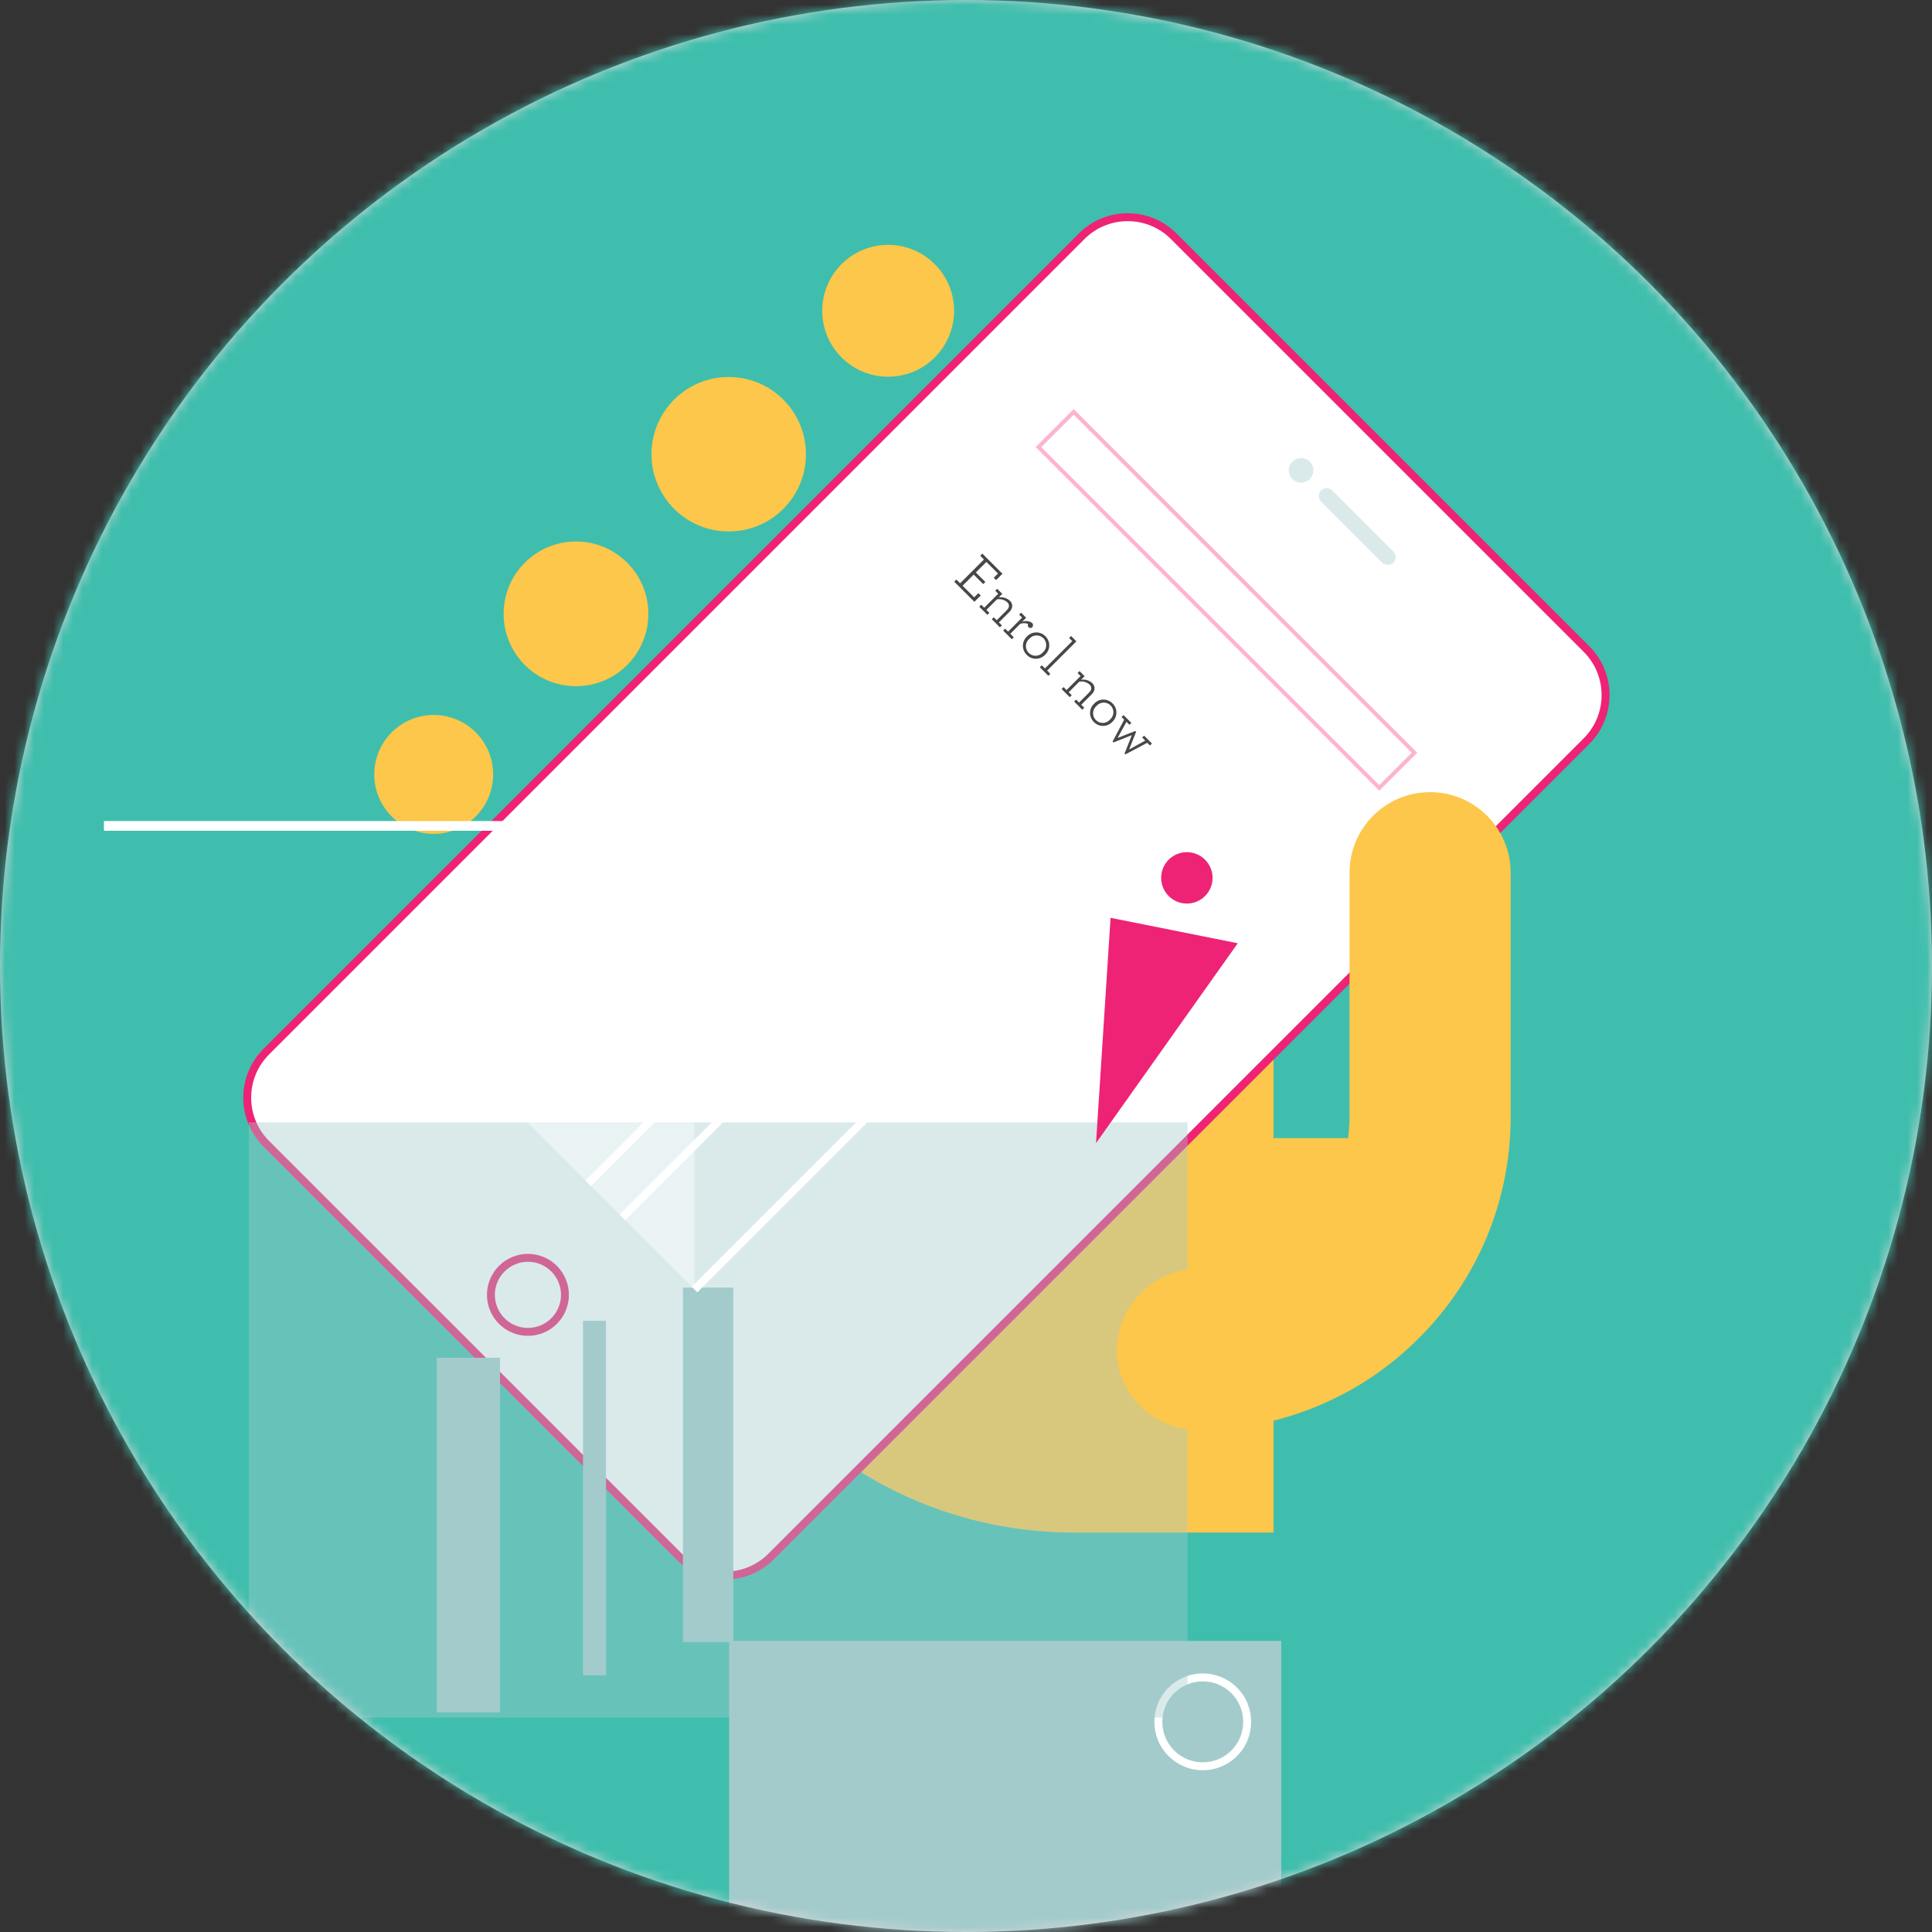 <svg width="199" height="199" viewBox="0 0 199 199" version="1.1" xmlns="http://www.w3.org/2000/svg" xmlns:xlink="http://www.w3.org/1999/xlink" id="el_8XnxJKNxP"><rect x="0" y="0" width="199" height="199" fill="#333333" stroke="none"/><style>@-webkit-keyframes el_Ewo6_uw252A_rIKvZz5zZ_Animation{56.67%{-webkit-transform: rotate(0deg);transform: rotate(0deg);}61.67%{-webkit-transform: rotate(10deg);transform: rotate(10deg);}71.67%{-webkit-transform: rotate(-10deg);transform: rotate(-10deg);}76.67%{-webkit-transform: rotate(0deg);transform: rotate(0deg);}0%{-webkit-transform: rotate(0deg);transform: rotate(0deg);}100%{-webkit-transform: rotate(0deg);transform: rotate(0deg);}}@keyframes el_Ewo6_uw252A_rIKvZz5zZ_Animation{56.67%{-webkit-transform: rotate(0deg);transform: rotate(0deg);}61.67%{-webkit-transform: rotate(10deg);transform: rotate(10deg);}71.67%{-webkit-transform: rotate(-10deg);transform: rotate(-10deg);}76.67%{-webkit-transform: rotate(0deg);transform: rotate(0deg);}0%{-webkit-transform: rotate(0deg);transform: rotate(0deg);}100%{-webkit-transform: rotate(0deg);transform: rotate(0deg);}}@-webkit-keyframes el_Ewo6_uw252A_UfDvTkLLk_Animation{30%{-webkit-transform: translate(0px, 180px);transform: translate(0px, 180px);}50%{-webkit-transform: translate(0px, 0px);transform: translate(0px, 0px);}0%{-webkit-transform: translate(0px, 180px);transform: translate(0px, 180px);}100%{-webkit-transform: translate(0px, 0px);transform: translate(0px, 0px);}}@keyframes el_Ewo6_uw252A_UfDvTkLLk_Animation{30%{-webkit-transform: translate(0px, 180px);transform: translate(0px, 180px);}50%{-webkit-transform: translate(0px, 0px);transform: translate(0px, 0px);}0%{-webkit-transform: translate(0px, 180px);transform: translate(0px, 180px);}100%{-webkit-transform: translate(0px, 0px);transform: translate(0px, 0px);}}@-webkit-keyframes el_u9jFSrkgYfH_vKXfL1vR0_Animation{31.67%{-webkit-transform: translate(0px, 180px);transform: translate(0px, 180px);}51.67%{-webkit-transform: translate(0px, 0px);transform: translate(0px, 0px);}0%{-webkit-transform: translate(0px, 180px);transform: translate(0px, 180px);}100%{-webkit-transform: translate(0px, 0px);transform: translate(0px, 0px);}}@keyframes el_u9jFSrkgYfH_vKXfL1vR0_Animation{31.67%{-webkit-transform: translate(0px, 180px);transform: translate(0px, 180px);}51.67%{-webkit-transform: translate(0px, 0px);transform: translate(0px, 0px);}0%{-webkit-transform: translate(0px, 180px);transform: translate(0px, 180px);}100%{-webkit-transform: translate(0px, 0px);transform: translate(0px, 0px);}}@-webkit-keyframes el_2jmtxTwfQDC_Animation{20%{opacity: 0;}33.33%{opacity: 1;}0%{opacity: 0;}100%{opacity: 1;}}@keyframes el_2jmtxTwfQDC_Animation{20%{opacity: 0;}33.33%{opacity: 1;}0%{opacity: 0;}100%{opacity: 1;}}@-webkit-keyframes el_bwHCoASZqwX_nsuw1QEXk_Animation{0%{-webkit-transform: translate(0px, 0px);transform: translate(0px, 0px);}13.33%{-webkit-transform: translate(160px, 0px);transform: translate(160px, 0px);}100%{-webkit-transform: translate(160px, 0px);transform: translate(160px, 0px);}}@keyframes el_bwHCoASZqwX_nsuw1QEXk_Animation{0%{-webkit-transform: translate(0px, 0px);transform: translate(0px, 0px);}13.33%{-webkit-transform: translate(160px, 0px);transform: translate(160px, 0px);}100%{-webkit-transform: translate(160px, 0px);transform: translate(160px, 0px);}}@-webkit-keyframes el__DVYxcdbxQ_N6WSnPEzb_Animation{0%{-webkit-transform: translate(0px, 0px);transform: translate(0px, 0px);}13.33%{-webkit-transform: translate(-160px, 0px);transform: translate(-160px, 0px);}100%{-webkit-transform: translate(-160px, 0px);transform: translate(-160px, 0px);}}@keyframes el__DVYxcdbxQ_N6WSnPEzb_Animation{0%{-webkit-transform: translate(0px, 0px);transform: translate(0px, 0px);}13.33%{-webkit-transform: translate(-160px, 0px);transform: translate(-160px, 0px);}100%{-webkit-transform: translate(-160px, 0px);transform: translate(-160px, 0px);}}@-webkit-keyframes el_K52kbJ5MaK_OYWGzrp1U_Animation{10%{-webkit-transform: translate(0px, 0px);transform: translate(0px, 0px);}20%{-webkit-transform: translate(0px, 100px);transform: translate(0px, 100px);}0%{-webkit-transform: translate(0px, 0px);transform: translate(0px, 0px);}100%{-webkit-transform: translate(0px, 100px);transform: translate(0px, 100px);}}@keyframes el_K52kbJ5MaK_OYWGzrp1U_Animation{10%{-webkit-transform: translate(0px, 0px);transform: translate(0px, 0px);}20%{-webkit-transform: translate(0px, 100px);transform: translate(0px, 100px);}0%{-webkit-transform: translate(0px, 0px);transform: translate(0px, 0px);}100%{-webkit-transform: translate(0px, 100px);transform: translate(0px, 100px);}}@-webkit-keyframes el_XmcI6LjSLI_AFjNWlmXV_Animation{0%{-webkit-transform: translate(0px, 15px);transform: translate(0px, 15px);}100%{-webkit-transform: translate(0px, 15px);transform: translate(0px, 15px);}}@keyframes el_XmcI6LjSLI_AFjNWlmXV_Animation{0%{-webkit-transform: translate(0px, 15px);transform: translate(0px, 15px);}100%{-webkit-transform: translate(0px, 15px);transform: translate(0px, 15px);}}#el_8XnxJKNxP *{-webkit-animation-duration: 2s;animation-duration: 2s;-webkit-animation-timing-function: cubic-bezier(0, 0, 1, 1);animation-timing-function: cubic-bezier(0, 0, 1, 1);}#el_bVaXji5QCw{stroke: none;stroke-width: 1;fill: none;}#el_vsiXIAeeFq{fill: #D8D8D8;}#el_hVcMy7C8Hq{-webkit-transform: translate(-72px, -73px);transform: translate(-72px, -73px);}#el_XmcI6LjSLI{-webkit-transform: translate(40px, 0px);transform: translate(40px, 0px);}#el_ubcFM275TP{fill: #A3CBCC;}#el_863KbjgvEb{-webkit-transform: translate(4px, 104px);transform: translate(4px, 104px);}#el_K52kbJ5MaK{fill: #FCC74A;}#el__DVYxcdbxQ{-webkit-transform: translate(92px, 0px);transform: translate(92px, 0px);}#el_5PVh2hp5nW{-webkit-transform: translate(47px, 81px);transform: translate(47px, 81px);}#el_tnqizojqCM{fill: #474747;}#el_slnKsWNUCf{stroke: #474747;stroke-width: 0.895;}#el_9hkkp-seS9{stroke: #FFFFFF;stroke-width: 0.447;}#el_i8POsN7ZpI{-webkit-transform: translate(94px, 76px);transform: translate(94px, 76px);}#el_Zyney1zUlMA{fill: #FFFFFF;}#el_Oqst5BU19ii{stroke: #FFFFFF;stroke-width: 0.447;}#el_o485k5CHy6-{fill: #474747;}#el_ttzBBsLrAQC{fill: #A3CBCC;}#el_oLxbG2JVWYn{-webkit-transform: translate(10px, 94px);transform: translate(10px, 94px);}#el_wEnuA8sk34n{fill: #F969A4;}#el_Nn1XcHwSz_O{stroke: #F969A4;stroke-width: 0.447;}#el_CCxUaEaL_ql{-webkit-transform: translate(39px, 34px);transform: translate(39px, 34px);fill: #FFFFFF;opacity: 0.48;}#el_Lq24qUzaSh-{opacity: 0.49;}#el_NpMBgYG7ulk{fill: url(#linearGradient-3);}#el_FGD9NOGV_3B{fill: url(#linearGradient-4);}#el__hJvaLGoR1Y{fill: url(#linearGradient-5);}#el_GWmG3vGbMEZ{fill: url(#linearGradient-6);}#el_OgCyq8_jdLq{fill: url(#linearGradient-7);}#el_jqXMpn6sZHW{fill: url(#linearGradient-8);}#el_HCJirDad7Jm{fill: url(#linearGradient-9);}#el_9-vMhKvH5T6{-webkit-transform: translate(79px, 17px);transform: translate(79px, 17px);}#el_X1Z804cSHAO{stroke: #474747;stroke-width: 0.447;}#el_NnoG5GXwusn{stroke: #474747;stroke-width: 0.089;}#el_OvKBV-vlStH{fill: #474747;}#el_tAIMl3fm2LV{stroke: #474747;stroke-width: 0.447;}#el_OS-asVQSxpb{fill: #F1F7F7;}#el_iA1ASMuLbOa{-webkit-transform: translate(37px, 103px);transform: translate(37px, 103px);}#el_AFLfWzuH98N{fill: #474747;}#el_-euwNk_o-05{-webkit-transform: translate(3px, 3px);transform: translate(3px, 3px);fill: #FCC74A;}#el_RHcN_RZA1Kp{-webkit-transform: translate(3px, 7px);transform: translate(3px, 7px);fill: #FCC74A;}#el_lapvOS7N5rV{-webkit-transform: translate(3px, 11px);transform: translate(3px, 11px);fill: #FCC74A;}#el_c71CD5EeT3n{-webkit-transform: translate(3px, 16px);transform: translate(3px, 16px);fill: #FCC74A;}#el_W_jDe78W-aF{-webkit-transform: translate(20px, 3px);transform: translate(20px, 3px);fill: #FCC74A;}#el_BBrlUKrNKBr{-webkit-transform: translate(20px, 7px);transform: translate(20px, 7px);fill: #FCC74A;}#el_3w-OU8ukFON{-webkit-transform: translate(20px, 11px);transform: translate(20px, 11px);fill: #FCC74A;}#el_RDZvri6-lIF{-webkit-transform: translate(59px, 3px);transform: translate(59px, 3px);fill: #FCC74A;}#el_67PtfuKJrQ3{-webkit-transform: translate(59px, 7px);transform: translate(59px, 7px);fill: #FCC74A;}#el__yopZrWYWXC{-webkit-transform: translate(59px, 11px);transform: translate(59px, 11px);fill: #FCC74A;}#el_mn6D-BEzHKO{-webkit-transform: translate(59px, 16px);transform: translate(59px, 16px);fill: #FCC74A;}#el_JetMOQ1Ixnw{-webkit-transform: translate(38px, 3px);transform: translate(38px, 3px);fill: #FCC74A;}#el_1-9MD12uCAb{-webkit-transform: translate(38px, 7px);transform: translate(38px, 7px);fill: #FCC74A;}#el_D1ZeZZ-3Sxj{-webkit-transform: translate(38px, 11px);transform: translate(38px, 11px);fill: #FCC74A;}#el_GHemM2RyoKt{-webkit-transform: translate(38px, 16px);transform: translate(38px, 16px);fill: #FCC74A;}#el_SHsC72QNRxn{fill: #FCC74A;}#el_c_-BB_eWbVD{stroke: #F969A4;stroke-width: 0.447;}#el_sxqmgNu-7Jo{stroke: #F969A4;stroke-width: 0.224;}#el_XoENRFQm1e_{stroke: #F969A4;stroke-width: 0.224;}#el_AUU5ksdJWux{stroke: #F969A4;stroke-width: 0.224;}#el_bwHCoASZqwX{-webkit-transform: translate(82px, 60px);transform: translate(82px, 60px);}#el_Mo5_EBitT1X{fill: #F969A4;}#el_JbXy9UPkyxa{fill: #FFFFFF;}#el_GONLRVET9EP{-webkit-transform: translate(7px, 0px);transform: translate(7px, 0px);}#el_s8doaB4W0m3{fill: #FFFFFF;}#el_u_prHCL6L45{fill: url(#linearGradient-10);}#el_QTjx5V3uokr{fill: url(#linearGradient-11);}#el_DDbwCc2GdRf{fill: url(#linearGradient-12);}#el_RdVlSufeWAG{fill: url(#linearGradient-10);}#el_1Gzh7E4OBwD{-webkit-transform: translate(69px, 68px);transform: translate(69px, 68px);}#el_2jmtxTwfQDC{fill: #40BEAD;-webkit-animation-name: el_2jmtxTwfQDC_Animation;animation-name: el_2jmtxTwfQDC_Animation;opacity: 1;}#el_u9jFSrkgYfH{-webkit-transform: translate(78px, 174px);transform: translate(78px, 174px);}#el_k0E5LlRsXFl{fill: #A3CBCC;}#el_Q1UFgNrL1ar{fill: #FFFFFF;}#el_Ewo6_uw252A{-webkit-transform: translate(28px, 26px);transform: translate(28px, 26px);}#el_6pGqB-KgbCh{fill: #FCC74A;}#el_f1GmgalzW7t{fill: #FFFFFF;}#el_tlHRmiINsHV{fill: #EE2375;}#el_ealtjmOFKf-{fill: #EE2375;}#el_auwVDR6UqAP{opacity: 0.4;-webkit-transform: translate(16px, 13px);transform: translate(16px, 13px);fill: #A3CBCC;}#el_Dk6lTJ316df{-webkit-transform: translate(-23.212px, 56.159px) rotate(-45deg);transform: translate(-23.212px, 56.159px) rotate(-45deg);}#el_33MKOJ0wHp4{-webkit-transform: translate(87px, 66px);transform: translate(87px, 66px);fill: #EE2375;}#el_S-L1oBk5g4U{-webkit-transform: translate(73px, 36px);transform: translate(73px, 36px);fill: #474747;}#el_a41JhOklGo8{fill: #FFFFFF;}#el_JlaGUYjShPp{opacity: 0.43;-webkit-transform: translate(16px, 51px);transform: translate(16px, 51px);fill: #FFFFFF;}#el_VYgMqd65Fvz{fill: #A3CBCC;-webkit-transform: translate(-22.894px, 68.162px) rotate(-45deg);transform: translate(-22.894px, 68.162px) rotate(-45deg);}#el_os6xNFKfaRI{fill: #A3CBCC;-webkit-transform: translate(-28.744px, 65.738px) rotate(-45deg);transform: translate(-28.744px, 65.738px) rotate(-45deg);}#el_sHZreAFlp05{fill: #A3CBCC;-webkit-transform: translate(-35.24px, 63.047px) rotate(-45deg);transform: translate(-35.24px, 63.047px) rotate(-45deg);}#el_bTzGQc6j_7b{opacity: 0.4;-webkit-transform: translate(107px, 26px);transform: translate(107px, 26px);fill: #A3CBCC;}#el_9v5OCypJ8cN{opacity: 0.4;-webkit-transform: translate(110px, 29px);transform: translate(110px, 29px);fill: #A3CBCC;}#el_kEASZDAryB0{fill: #FFFFFF;}#el_dmHxEMvg1Ga{fill: #FFFFFF;}#el_HfS1DQAWcLh{opacity: 0.5;-webkit-transform: translate(81px, 21px);transform: translate(81px, 21px);fill: #F969A4;}#el_EUkXKraub12{fill: #FCC74A;}#el_HAdoi0Qskv1{-webkit-transform: translate(10px, 3px);transform: translate(10px, 3px);}#el_z53Xo0oZzv5{-webkit-transform: translate(3px, 1px);transform: translate(3px, 1px);fill: #FCC74A;}#el_6a-K4yQA5eH{fill: #FFFFFF;-webkit-transform: translate(-12.852px, 30.358px) rotate(-44.952deg);transform: translate(-12.852px, 30.358px) rotate(-44.952deg);}#el_SHIWhJ9F8x-{fill: #FCC74A;}#el_794TtV2NrLV{-webkit-transform: translate(0px, 69px);transform: translate(0px, 69px);visibility: hidden;}#el_KTgaSDx4dP7{fill: #A3CBCC;}#el_7-ocqSb7CAn{fill: #40BEAD;}#el_8VffbsGWV3n{-webkit-transform: translate(0px, 132px);transform: translate(0px, 132px);fill: #FBBC23;}#el_Ux9DmPlBv35{fill: #FFFFFF;-webkit-transform: translate(-14.267px, 16.907px) rotate(-6.278deg);transform: translate(-14.267px, 16.907px) rotate(-6.278deg);}#el_dY18WZomB93{-webkit-transform: translate(157px, 79px);transform: translate(157px, 79px);fill: #FFFFFF;}#el_jM-WBAuNazF{-webkit-transform: translate(117px, 59px);transform: translate(117px, 59px);}#el_u51yya8aK_e{fill: #FBBC23;}#el_311zKOV9csN{fill: #FFFFFF;}#el_Hi4VXdRYqEv{-webkit-transform: translate(30px, 20px);transform: translate(30px, 20px);fill: #FFFFFF;}#el_H1i081pFS0U{-webkit-transform: translate(197px, 138px);transform: translate(197px, 138px);fill: #474747;}#el_XmcI6LjSLI_AFjNWlmXV{-webkit-animation-name: el_XmcI6LjSLI_AFjNWlmXV_Animation;animation-name: el_XmcI6LjSLI_AFjNWlmXV_Animation;-webkit-transform-origin: 50% 50%;transform-origin: 50% 50%;transform-box: fill-box;-webkit-transform: translate(0px, 15px);transform: translate(0px, 15px);}#el_K52kbJ5MaK_OYWGzrp1U{-webkit-animation-name: el_K52kbJ5MaK_OYWGzrp1U_Animation;animation-name: el_K52kbJ5MaK_OYWGzrp1U_Animation;-webkit-transform-origin: 50% 50%;transform-origin: 50% 50%;transform-box: fill-box;-webkit-transform: translate(0px, 100px);transform: translate(0px, 100px);}#el__DVYxcdbxQ_N6WSnPEzb{-webkit-animation-name: el__DVYxcdbxQ_N6WSnPEzb_Animation;animation-name: el__DVYxcdbxQ_N6WSnPEzb_Animation;-webkit-animation-timing-function: cubic-bezier(0.42, 0, 0.58, 1);animation-timing-function: cubic-bezier(0.42, 0, 0.58, 1);-webkit-transform-origin: 50% 50%;transform-origin: 50% 50%;transform-box: fill-box;-webkit-transform: translate(-160px, 0px);transform: translate(-160px, 0px);}#el_bwHCoASZqwX_nsuw1QEXk{-webkit-animation-name: el_bwHCoASZqwX_nsuw1QEXk_Animation;animation-name: el_bwHCoASZqwX_nsuw1QEXk_Animation;-webkit-animation-timing-function: cubic-bezier(0.42, 0, 0.58, 1);animation-timing-function: cubic-bezier(0.42, 0, 0.58, 1);-webkit-transform-origin: 50% 50%;transform-origin: 50% 50%;transform-box: fill-box;-webkit-transform: translate(160px, 0px);transform: translate(160px, 0px);}#el_u9jFSrkgYfH_vKXfL1vR0{-webkit-animation-name: el_u9jFSrkgYfH_vKXfL1vR0_Animation;animation-name: el_u9jFSrkgYfH_vKXfL1vR0_Animation;-webkit-animation-timing-function: cubic-bezier(0.42, 0, 0.58, 1);animation-timing-function: cubic-bezier(0.42, 0, 0.58, 1);-webkit-transform-origin: 50% 50%;transform-origin: 50% 50%;transform-box: fill-box;-webkit-transform: translate(0px, 0px);transform: translate(0px, 0px);}#el_Ewo6_uw252A_UfDvTkLLk{-webkit-animation-name: el_Ewo6_uw252A_UfDvTkLLk_Animation;animation-name: el_Ewo6_uw252A_UfDvTkLLk_Animation;-webkit-animation-timing-function: cubic-bezier(0.42, 0, 0.58, 1);animation-timing-function: cubic-bezier(0.42, 0, 0.58, 1);-webkit-transform-origin: 50% 100%;transform-origin: 50% 100%;transform-box: fill-box;-webkit-transform: translate(0px, 0px);transform: translate(0px, 0px);}#el_Ewo6_uw252A_rIKvZz5zZ{-webkit-animation-name: el_Ewo6_uw252A_rIKvZz5zZ_Animation;animation-name: el_Ewo6_uw252A_rIKvZz5zZ_Animation;-webkit-animation-timing-function: cubic-bezier(0.42, 0, 0.58, 1);animation-timing-function: cubic-bezier(0.42, 0, 0.58, 1);-webkit-transform-origin: 50% 100%;transform-origin: 50% 100%;transform-box: fill-box;-webkit-transform: rotate(0deg);transform: rotate(0deg);}</style>
    <!-- Generator: Sketch 51.2 (57519) - http://www.bohemiancoding.com/sketch -->
    <title>OSC-How-Anim</title>
    <desc>Created with Sketch.</desc>
    <defs>
        <circle id="path-1" cx="99.5" cy="99.5" r="99.5"/>
        <linearGradient x1="50%" y1="381.633%" x2="50%" y2="-1304.67%" id="linearGradient-3">
            <stop stop-color="#F969A4" offset="0%"/>
            <stop stop-color="#F969A4" stop-opacity="0" offset="100%"/>
        </linearGradient>
        <linearGradient x1="187602.081%" y1="354.909%" x2="187602.081%" y2="-585.844%" id="linearGradient-4">
            <stop stop-color="#F969A4" offset="0%"/>
            <stop stop-color="#F969A4" stop-opacity="0" offset="100%"/>
        </linearGradient>
        <linearGradient x1="113436.439%" y1="339.398%" x2="113436.439%" y2="-229.137%" id="linearGradient-5">
            <stop stop-color="#F969A4" offset="0%"/>
            <stop stop-color="#F969A4" stop-opacity="0" offset="100%"/>
        </linearGradient>
        <linearGradient x1="52593.529%" y1="308.378%" x2="52593.529%" y2="45.186%" id="linearGradient-6">
            <stop stop-color="#F969A4" offset="0%"/>
            <stop stop-color="#F969A4" stop-opacity="0" offset="100%"/>
        </linearGradient>
        <linearGradient x1="273488.157%" y1="381.772%" x2="273488.157%" y2="-991.024%" id="linearGradient-7">
            <stop stop-color="#F969A4" offset="0%"/>
            <stop stop-color="#F969A4" stop-opacity="0" offset="100%"/>
        </linearGradient>
        <linearGradient x1="273488.157%" y1="592.639%" x2="273488.157%" y2="-780.147%" id="linearGradient-8">
            <stop stop-color="#F969A4" offset="0%"/>
            <stop stop-color="#F969A4" stop-opacity="0" offset="100%"/>
        </linearGradient>
        <linearGradient x1="77559.296%" y1="325.349%" x2="77559.296%" y2="-64.145%" id="linearGradient-9">
            <stop stop-color="#F969A4" offset="0%"/>
            <stop stop-color="#F969A4" stop-opacity="0" offset="100%"/>
        </linearGradient>
        <linearGradient x1="50%" y1="111.645%" x2="50%" y2="15.617%" id="linearGradient-10">
            <stop stop-color="#A3CBCC" offset="0%"/>
            <stop stop-color="#A3CBCC" stop-opacity="0" offset="100%"/>
        </linearGradient>
        <linearGradient x1="50%" y1="106.039%" x2="50%" y2="19.21%" id="linearGradient-11">
            <stop stop-color="#A3CBCC" offset="0%"/>
            <stop stop-color="#A3CBCC" stop-opacity="0" offset="100%"/>
        </linearGradient>
        <linearGradient x1="50%" y1="106.039%" x2="50%" y2="19.21%" id="linearGradient-12">
            <stop stop-color="#A3CBCC" offset="0%"/>
            <stop stop-color="#A3CBCC" stop-opacity="0" offset="100%"/>
        </linearGradient>
    </defs>
    <g id="el_bVaXji5QCw" fill-rule="evenodd">
        <g id="el_w6HaXNPyK4">
            <mask id="mask-2" fill="white">
                <use xlink:href="#path-1"/>
            </mask>
            <use id="el_vsiXIAeeFq" xlink:href="#path-1"/>
            <g mask="url(#mask-2)" id="el_rZjbMxnawS">
                <g id="el_hVcMy7C8Hq">
                    <g id="el_XmcI6LjSLI_AFjNWlmXV" data-animator-group="true" data-animator-type="0"><g id="el_XmcI6LjSLI">
                        <rect id="el_ubcFM275TP" fill-rule="nonzero" x="0.488" y="0" width="259.266" height="259.266"/>
                    </g></g>
                    <g id="el_863KbjgvEb">
                        <g id="el_K52kbJ5MaK_OYWGzrp1U" data-animator-group="true" data-animator-type="0"><rect id="el_K52kbJ5MaK" fill-rule="nonzero" x="0.89" y="67.952" width="330.462" height="100.136"/></g>
                        <g id="el__DVYxcdbxQ_N6WSnPEzb" data-animator-group="true" data-animator-type="0"><g id="el__DVYxcdbxQ">
                            <g id="el_5PVh2hp5nW">
                                <rect id="el_tnqizojqCM" fill-rule="nonzero" x="23.687" y="0.557" width="6.869" height="9.685"/>
                                <path d="M0.54,10.242 L53.703,10.242" id="el_slnKsWNUCf" stroke-linecap="round"/>
                            </g>
                            <path d="M54.83,81.557 L54.83,92.638 C54.83,93.772 55.75,94.692 56.884,94.692 L90.975,94.692 C92.11,94.692 93.029,95.611 93.029,96.746 C93.029,97.88 92.11,98.8 90.975,98.8 L76.175,98.8 C75.041,98.8 74.121,99.719 74.121,100.854 L74.121,104.07" id="el_9hkkp-seS9"/>
                            <g id="el_i8POsN7ZpI">
                                <rect id="el_Zyney1zUlMA" fill-rule="nonzero" x="30.948" y="25.658" width="12.033" height="18.639" rx="6.016"/>
                                <path d="M36.964,30.217 L36.964,25.399 C36.964,22.648 34.734,20.418 31.983,20.418 L26.636,20.418 C25.315,20.418 24.048,19.893 23.113,18.959 C22.179,18.024 21.654,16.757 21.654,15.436 C21.654,12.685 19.424,10.455 16.673,10.455 L5.75,10.455 C4.428,10.455 3.161,9.93 2.227,8.996 C1.293,8.061 0.768,6.794 0.768,5.473 L0.768,0.8" id="el_Oqst5BU19ii"/>
                            </g>
                            <rect id="el_o485k5CHy6-" fill-rule="nonzero" x="24.505" y="23.454" width="99.234" height="59.142"/>
                            <rect id="el_ttzBBsLrAQC" fill-rule="nonzero" x="27.607" y="26.185" width="93.029" height="53.679" rx="1.63"/>
                            <g id="el_oLxbG2JVWYn">
                                <path d="M15.059,1.139 L15.059,16.962 C15.057,18.088 14.145,19 13.02,19.001 L3.018,19.001 C1.893,19 0.981,18.088 0.979,16.962 L0.979,1.139 L15.059,1.139 Z M15.506,0.692 L0.532,0.692 L0.532,16.962 C0.532,17.622 0.794,18.254 1.26,18.72 C1.727,19.187 2.359,19.449 3.018,19.449 L13.02,19.449 C13.679,19.449 14.312,19.187 14.778,18.72 C15.244,18.254 15.506,17.622 15.506,16.962 L15.506,0.692 Z" id="el_wEnuA8sk34n" fill-rule="nonzero"/>
                                <path d="M16.94,2.85 C19.716,2.85 21.967,5.101 21.967,7.877 C21.967,10.654 19.716,12.904 16.94,12.904" id="el_Nn1XcHwSz_O"/>
                            </g>
                            <g id="el_CCxUaEaL_ql" fill-rule="nonzero">
                                <rect id="el_OWbGg0bFvhC" x="21.927" y="14.405" width="6.795" height="4.471"/>
                                <rect id="el_R2XO2WRDa5-" x="21.927" y="7.144" width="6.795" height="5.119"/>
                                <rect id="el_MizCF8zHZmV" x="21.927" y="19.174" width="6.795" height="1"/>
                                <rect id="el__Tw5QvA7Zo4" x="21.927" y="20.43" width="6.795" height="2.084"/>
                                <rect id="el_4_YwEQ30Hcv" x="29.02" y="0.091" width="7.089" height="4.308"/>
                                <rect id="el_d0kA6RMFPed" x="29.02" y="4.698" width="7.089" height="2.147"/>
                                <rect id="el_M4xwty2y3_t" x="21.927" y="22.813" width="6.795" height="1.742"/>
                                <rect id="el_8Hx1pxdKiTD" x="14.429" y="19.174" width="7.199" height="1"/>
                                <rect id="el_ex6q3G_Me7n" x="14.429" y="14.405" width="7.199" height="4.471"/>
                                <rect id="el_4_sDxEvuGft" x="14.429" y="22.813" width="7.199" height="1.742"/>
                                <rect id="el_G2l9II8BR_e" x="21.927" y="4.698" width="6.795" height="2.147"/>
                                <rect id="el_ovQrZHDD8hH" x="14.429" y="12.562" width="7.199" height="1.544"/>
                                <rect id="el_mrlTSG531ZM" x="14.429" y="20.43" width="7.199" height="2.084"/>
                                <rect id="el_Kblq3eco-6e" x="21.927" y="0.091" width="6.795" height="4.308"/>
                                <rect id="el_nxgTl4ZHjLC" x="36.408" y="19.174" width="8.407" height="1"/>
                                <rect id="el_8kRkmys9K7s" x="36.408" y="7.144" width="8.407" height="5.119"/>
                                <rect id="el_Fl_MDjWk6W6" x="36.408" y="12.562" width="8.407" height="1.544"/>
                                <rect id="el_FRAg1oy2BPY" x="36.408" y="14.405" width="8.407" height="4.471"/>
                                <rect id="el_-iyzcI-1ykq" x="36.408" y="22.813" width="8.407" height="1.742"/>
                                <rect id="el_MDwTKXiB7Wb" x="36.408" y="20.43" width="8.407" height="2.084"/>
                                <rect id="el_qaCchNr-AfU" x="29.02" y="20.43" width="7.089" height="2.084"/>
                                <rect id="el_am31Zf9gq24" x="29.02" y="14.405" width="7.089" height="4.471"/>
                                <rect id="el_MUOvdEXeEiW" x="29.02" y="19.174" width="7.089" height="1"/>
                                <rect id="el_cUgx8DHg9r_" x="36.408" y="4.698" width="8.407" height="2.147"/>
                                <rect id="el_tuRmI1CzoOX" x="29.02" y="12.562" width="7.089" height="1.544"/>
                                <rect id="el_Wr-5Jr4dhmn" x="29.02" y="7.144" width="7.089" height="5.119"/>
                                <rect id="el_hl7ZeKMOXaH" x="29.02" y="22.813" width="7.089" height="1.742"/>
                                <rect id="el_YoubP-copjr" x="21.927" y="12.562" width="6.795" height="1.544"/>
                                <rect id="el_3ZfkqR3h_dB" x="45.113" y="24.854" width="7.274" height="14.818"/>
                                <rect id="el_sxfoCBSi34i" x="45.113" y="22.813" width="7.274" height="1.742"/>
                                <polygon id="el_EBCIie9ZP3G" points="7.086 24.854 0.219 24.854 0.219 24.555 7.086 24.555 7.086 22.813 0.219 22.813 0.219 22.514 7.086 22.514 7.086 20.43 0.219 20.43 0.219 20.131 7.086 20.131 7.086 19.174 0.219 19.174 0.219 18.875 7.086 18.875 7.086 14.405 0.219 14.405 0.219 14.106 7.086 14.106 7.086 12.562 0.219 12.562 0.219 12.263 7.086 12.263 7.086 7.144 0.219 7.144 0.219 6.845 7.086 6.845 7.086 4.698 0.219 4.698 0.219 4.399 7.086 4.399 7.086 0.091 0.219 0.091 0.219 39.672 7.086 39.672"/>
                                <rect id="el_ip5k0VhUCtZ" x="36.408" y="24.854" width="8.407" height="14.818"/>
                                <rect id="el_IEqpi_1t-1E" x="36.408" y="0.091" width="8.407" height="4.308"/>
                                <rect id="el_7o5AaMj7_Fl" x="45.113" y="20.43" width="7.274" height="2.084"/>
                                <rect id="el_2MO1LNd2hMo" x="45.113" y="14.405" width="7.274" height="4.471"/>
                                <rect id="el_TbDXnoq0IoB" x="45.113" y="4.698" width="7.274" height="2.147"/>
                                <rect id="el_RD9ide1ogtT" x="45.113" y="7.144" width="7.274" height="5.119"/>
                                <rect id="el_LCl6E46FU8G" x="45.113" y="0.091" width="7.274" height="4.308"/>
                                <rect id="el_j9tfIraebDN" x="14.429" y="7.144" width="7.199" height="5.119"/>
                                <rect id="el_QCYMNqml2KP" x="45.113" y="19.174" width="7.274" height="1"/>
                                <rect id="el_NBCnqPTdyP8" x="45.113" y="12.562" width="7.274" height="1.544"/>
                                <rect id="el_f6950rzeB1X" x="29.02" y="24.854" width="7.089" height="14.818"/>
                                <rect id="el_vgwWGy2fu4v" x="7.385" y="22.813" width="6.746" height="1.742"/>
                                <rect id="el_XawRPigRlq2" x="7.385" y="19.174" width="6.746" height="1"/>
                                <rect id="el_Q9a_pmpfJ8T" x="7.385" y="20.43" width="6.746" height="2.084"/>
                                <rect id="el_Sn8uGQopsda" x="14.429" y="0.091" width="7.199" height="4.308"/>
                                <rect id="el_vKw3hHSvd29" x="7.385" y="14.405" width="6.746" height="4.471"/>
                                <rect id="el_AQLeqEqng_Z" x="14.429" y="4.698" width="7.199" height="2.147"/>
                                <rect id="el_p_zKhxngC3F" x="21.927" y="24.854" width="6.795" height="14.818"/>
                                <rect id="el_wZE7W3Y20LJ" x="7.385" y="24.854" width="6.746" height="14.818"/>
                                <rect id="el_XhEigQKT7Y5" x="14.429" y="24.854" width="7.199" height="14.818"/>
                                <rect id="el_ktZtUFvDmaX" x="7.385" y="12.562" width="6.746" height="1.544"/>
                                <rect id="el_KfKicECnZoZ" x="7.385" y="0.091" width="6.746" height="4.308"/>
                                <rect id="el_0OWm_3h2rST" x="7.385" y="4.698" width="6.746" height="2.147"/>
                                <rect id="el_9n9umqAIrM9" x="7.385" y="7.144" width="6.746" height="5.119"/>
                            </g>
                            <g id="el_Lq24qUzaSh-" fill-rule="nonzero">
                                <path d="M18.161,87.479 L18.161,92.932 C16.655,92.932 15.435,91.711 15.435,90.205 C15.435,89.482 15.722,88.789 16.233,88.277 C16.745,87.766 17.438,87.479 18.161,87.479 Z" id="el_NpMBgYG7ulk"/>
                                <path d="M17.979,73.599 L17.979,83.373 C16.683,83.373 15.44,82.859 14.523,81.942 C13.607,81.026 13.092,79.783 13.092,78.486 C13.092,77.19 13.607,75.947 14.523,75.031 C15.44,74.114 16.683,73.599 17.979,73.599 Z" id="el_FGD9NOGV_3B"/>
                                <path d="M17.979,53.397 L17.979,69.57 C13.513,69.57 9.893,65.95 9.893,61.484 C9.893,59.339 10.745,57.282 12.261,55.766 C13.778,54.249 15.834,53.397 17.979,53.397 Z" id="el__hJvaLGoR1Y"/>
                                <path d="M17.979,0.553 L17.979,35.489 C8.332,35.489 0.511,27.668 0.511,18.021 C0.511,13.388 2.352,8.945 5.627,5.669 C8.903,2.393 13.346,0.553 17.979,0.553 Z" id="el_GWmG3vGbMEZ"/>
                                <path d="M18.056,89.415 L18.056,82.717 C19.906,82.717 21.405,84.217 21.405,86.066 C21.405,86.955 21.052,87.806 20.424,88.434 C19.796,89.063 18.945,89.415 18.056,89.415 Z" id="el_OgCyq8_jdLq"/>
                                <path d="M18.056,75.291 L18.056,68.593 C19.906,68.593 21.405,70.093 21.405,71.942 C21.405,72.831 21.052,73.682 20.424,74.31 C19.796,74.939 18.945,75.291 18.056,75.291 Z" id="el_jqXMpn6sZHW"/>
                                <path d="M18.056,55.089 L18.056,31.482 C24.575,31.482 29.86,36.767 29.86,43.286 C29.86,46.416 28.616,49.419 26.403,51.632 C24.189,53.846 21.187,55.089 18.056,55.089 Z" id="el_HCJirDad7Jm"/>
                            </g>
                            <g id="el_9-vMhKvH5T6">
                                <circle id="el_X1Z804cSHAO" cx="2.774" cy="2.715" r="2.621"/>
                                <circle id="el_NnoG5GXwusn" cx="2.774" cy="2.715" r="1.282"/>
                                <circle id="el_OvKBV-vlStH" fill-rule="nonzero" cx="2.774" cy="2.715" r="1"/>
                            </g>
                            <path d="M79.153,26.35 L79.153,24.956 C79.153,24.261 79.429,23.594 79.921,23.103 C80.412,22.611 81.079,22.335 81.774,22.335 C83.221,22.335 84.394,23.509 84.394,24.956 L84.394,26.35" id="el_tAIMl3fm2LV"/>
                            <path d="M119.006,26.185 L29.237,26.185 C28.337,26.185 27.607,26.915 27.607,27.815 L27.607,28.965 L120.636,28.965 L120.636,27.815 C120.636,27.383 120.464,26.968 120.158,26.662 C119.853,26.357 119.438,26.185 119.006,26.185 Z" id="el_OS-asVQSxpb" fill-rule="nonzero"/>
                            <g id="el_iA1ASMuLbOa" fill-rule="nonzero">
                                <rect id="el_AFLfWzuH98N" x="0.626" y="0.687" width="75.265" height="20.766"/>
                                <g id="el_-euwNk_o-05">
                                    <path d="M3.325,0.16 L3.325,3.082 L0.403,3.082 L0.403,0.16 L3.325,0.16 Z M3.415,0.071 L0.314,0.071 L0.314,3.171 L3.415,3.171 L3.415,0.071 Z" id="el_VQMdox9ohH6"/>
                                    <path d="M7.647,0.16 L7.647,3.082 L4.725,3.082 L4.725,0.16 L7.647,0.16 Z M7.737,0.071 L4.636,0.071 L4.636,3.171 L7.737,3.171 L7.737,0.071 Z" id="el_O-GQQ86fyEM"/>
                                    <path d="M11.97,0.16 L11.97,3.082 L9.047,3.082 L9.047,0.16 L11.97,0.16 Z M12.059,0.071 L8.958,0.071 L8.958,3.171 L12.059,3.171 L12.059,0.071 Z" id="el_w7VRM_F4RIv"/>
                                    <path d="M16.292,0.16 L16.292,3.082 L13.369,3.082 L13.369,0.16 L16.292,0.16 Z M16.381,0.071 L13.28,0.071 L13.28,3.171 L16.381,3.171 L16.381,0.071 Z" id="el_HdqHc0XtmNk"/>
                                </g>
                                <g id="el_RHcN_RZA1Kp">
                                    <path d="M3.325,0.565 L3.325,3.487 L0.403,3.487 L0.403,0.565 L3.325,0.565 Z M3.415,0.476 L0.314,0.476 L0.314,3.577 L3.415,3.577 L3.415,0.476 Z" id="el_4yCrB0qJmFp"/>
                                    <path d="M7.647,0.565 L7.647,3.487 L4.725,3.487 L4.725,0.565 L7.647,0.565 Z M7.737,0.476 L4.636,0.476 L4.636,3.577 L7.737,3.577 L7.737,0.476 Z" id="el_Z8ZJJKh20sx"/>
                                    <path d="M11.97,0.565 L11.97,3.487 L9.047,3.487 L9.047,0.565 L11.97,0.565 Z M12.059,0.476 L8.958,0.476 L8.958,3.577 L12.059,3.577 L12.059,0.476 Z" id="el_S8HxFETespt"/>
                                    <path d="M16.292,0.565 L16.292,3.487 L13.369,3.487 L13.369,0.565 L16.292,0.565 Z M16.381,0.476 L13.28,0.476 L13.28,3.577 L16.381,3.577 L16.381,0.476 Z" id="el_zDBGABUcaw-"/>
                                </g>
                                <g id="el_lapvOS7N5rV">
                                    <path d="M3.325,0.971 L3.325,3.893 L0.403,3.893 L0.403,0.971 L3.325,0.971 Z M3.415,0.881 L0.314,0.881 L0.314,3.982 L3.415,3.982 L3.415,0.881 Z" id="el_0UxcGzDBdSx"/>
                                    <path d="M7.647,0.971 L7.647,3.893 L4.725,3.893 L4.725,0.971 L7.647,0.971 Z M7.737,0.881 L4.636,0.881 L4.636,3.982 L7.737,3.982 L7.737,0.881 Z" id="el_yeUSK4EqVqZ"/>
                                    <path d="M11.97,0.971 L11.97,3.893 L9.047,3.893 L9.047,0.971 L11.97,0.971 Z M12.059,0.881 L8.958,0.881 L8.958,3.982 L12.059,3.982 L12.059,0.881 Z" id="el_7V-rjkFG1lH"/>
                                    <path d="M16.292,0.971 L16.292,3.893 L13.369,3.893 L13.369,0.971 L16.292,0.971 Z M16.381,0.881 L13.28,0.881 L13.28,3.982 L16.381,3.982 L16.381,0.881 Z" id="el_hky0hOgl144"/>
                                </g>
                                <g id="el_c71CD5EeT3n">
                                    <path d="M3.325,0.376 L3.325,3.298 L0.403,3.298 L0.403,0.376 L3.325,0.376 Z M3.415,0.286 L0.314,0.286 L0.314,3.387 L3.415,3.387 L3.415,0.286 Z" id="el_LbP2OvrJy4m"/>
                                    <path d="M7.647,0.376 L7.647,3.298 L4.725,3.298 L4.725,0.376 L7.647,0.376 Z M7.737,0.286 L4.636,0.286 L4.636,3.387 L7.737,3.387 L7.737,0.286 Z" id="el_p8R54eQfRw7"/>
                                    <path d="M11.97,0.376 L11.97,3.298 L9.047,3.298 L9.047,0.376 L11.97,0.376 Z M12.059,0.286 L8.958,0.286 L8.958,3.387 L12.059,3.387 L12.059,0.286 Z" id="el_RkDJEzMp26Y"/>
                                </g>
                                <g id="el_W_jDe78W-aF">
                                    <path d="M3.688,0.16 L3.688,3.082 L0.766,3.082 L0.766,0.16 L3.688,0.16 Z M3.777,0.071 L0.677,0.071 L0.677,3.171 L3.777,3.171 L3.777,0.071 Z" id="el_TptzJhOYYLw"/>
                                    <path d="M8.01,0.16 L8.01,3.082 L5.088,3.082 L5.088,0.16 L8.01,0.16 Z M8.1,0.071 L4.999,0.071 L4.999,3.171 L8.1,3.171 L8.1,0.071 Z" id="el_n8TcR4qUunU"/>
                                    <path d="M12.332,0.16 L12.332,3.082 L9.41,3.082 L9.41,0.16 L12.332,0.16 Z M12.422,0.071 L9.321,0.071 L9.321,3.171 L12.422,3.171 L12.422,0.071 Z" id="el_d6_26lvTLuB"/>
                                    <path d="M16.654,0.16 L16.654,3.082 L13.732,3.082 L13.732,0.16 L16.654,0.16 Z M16.744,0.071 L13.643,0.071 L13.643,3.171 L16.744,3.171 L16.744,0.071 Z" id="el_4R5EaS6TOU_"/>
                                </g>
                                <g id="el_BBrlUKrNKBr">
                                    <path d="M3.688,0.565 L3.688,3.487 L0.766,3.487 L0.766,0.565 L3.688,0.565 Z M3.777,0.476 L0.677,0.476 L0.677,3.577 L3.777,3.577 L3.777,0.476 Z" id="el_0u6ChJw7tGY"/>
                                    <path d="M8.01,0.565 L8.01,3.487 L5.088,3.487 L5.088,0.565 L8.01,0.565 Z M8.1,0.476 L4.999,0.476 L4.999,3.577 L8.1,3.577 L8.1,0.476 Z" id="el_FGcVDa8RHhY"/>
                                    <path d="M12.332,0.565 L12.332,3.487 L9.41,3.487 L9.41,0.565 L12.332,0.565 Z M12.422,0.476 L9.321,0.476 L9.321,3.577 L12.422,3.577 L12.422,0.476 Z" id="el_ycEgY29eZE4"/>
                                    <path d="M16.654,0.565 L16.654,3.487 L13.732,3.487 L13.732,0.565 L16.654,0.565 Z M16.744,0.476 L13.643,0.476 L13.643,3.577 L16.744,3.577 L16.744,0.476 Z" id="el_entI__IzKQX"/>
                                </g>
                                <g id="el_3w-OU8ukFON">
                                    <path d="M3.688,0.971 L3.688,3.893 L0.766,3.893 L0.766,0.971 L3.688,0.971 Z M3.777,0.881 L0.677,0.881 L0.677,3.982 L3.777,3.982 L3.777,0.881 Z" id="el_wIy5IMAfU-E"/>
                                    <path d="M8.01,0.971 L8.01,3.893 L5.088,3.893 L5.088,0.971 L8.01,0.971 Z M8.1,0.881 L4.999,0.881 L4.999,3.982 L8.1,3.982 L8.1,0.881 Z" id="el_bGWiVpExYH0"/>
                                    <path d="M12.332,0.971 L12.332,3.893 L9.41,3.893 L9.41,0.971 L12.332,0.971 Z M12.422,0.881 L9.321,0.881 L9.321,3.982 L12.422,3.982 L12.422,0.881 Z" id="el_pK1qluYRUDu"/>
                                    <path d="M16.654,0.971 L16.654,3.893 L13.732,3.893 L13.732,0.971 L16.654,0.971 Z M16.744,0.881 L13.643,0.881 L13.643,3.982 L16.744,3.982 L16.744,0.881 Z" id="el_GGyfS24OjBy"/>
                                </g>
                                <g id="el_RDZvri6-lIF">
                                    <path d="M4.003,0.16 L4.003,3.082 L1.081,3.082 L1.081,0.16 L4.003,0.16 Z M4.092,0.071 L0.992,0.071 L0.992,3.171 L4.092,3.171 L4.092,0.071 Z" id="el_MeJD3UxbjOA"/>
                                    <path d="M8.325,0.16 L8.325,3.082 L5.403,3.082 L5.403,0.16 L8.325,0.16 Z M8.415,0.071 L5.314,0.071 L5.314,3.171 L8.415,3.171 L8.415,0.071 Z" id="el_esDyPPFOw0D"/>
                                    <path d="M12.647,0.16 L12.647,3.082 L9.725,3.082 L9.725,0.16 L12.647,0.16 Z M12.737,0.071 L9.636,0.071 L9.636,3.171 L12.737,3.171 L12.737,0.071 Z" id="el_Fa96qpK4Ia3"/>
                                </g>
                                <g id="el_67PtfuKJrQ3">
                                    <path d="M4.003,0.565 L4.003,3.487 L1.081,3.487 L1.081,0.565 L4.003,0.565 Z M4.092,0.476 L0.992,0.476 L0.992,3.577 L4.092,3.577 L4.092,0.476 Z" id="el_5m9ea8gTu0K"/>
                                    <path d="M8.325,0.565 L8.325,3.487 L5.403,3.487 L5.403,0.565 L8.325,0.565 Z M8.415,0.476 L5.314,0.476 L5.314,3.577 L8.415,3.577 L8.415,0.476 Z" id="el_zHx4XG23jm6"/>
                                    <path d="M12.647,0.565 L12.647,3.487 L9.725,3.487 L9.725,0.565 L12.647,0.565 Z M12.737,0.476 L9.636,0.476 L9.636,3.577 L12.737,3.577 L12.737,0.476 Z" id="el_Bdsr71nsCdS"/>
                                </g>
                                <g id="el__yopZrWYWXC">
                                    <path d="M4.003,0.971 L4.003,3.893 L1.081,3.893 L1.081,0.971 L4.003,0.971 Z M4.092,0.881 L0.992,0.881 L0.992,3.982 L4.092,3.982 L4.092,0.881 Z" id="el_AM-OM7kkTS6"/>
                                    <path d="M8.325,0.971 L8.325,3.893 L5.403,3.893 L5.403,0.971 L8.325,0.971 Z M8.415,0.881 L5.314,0.881 L5.314,3.982 L8.415,3.982 L8.415,0.881 Z" id="el_DTTsdi1qK_O"/>
                                    <path d="M12.647,0.971 L12.647,3.893 L9.725,3.893 L9.725,0.971 L12.647,0.971 Z M12.737,0.881 L9.636,0.881 L9.636,3.982 L12.737,3.982 L12.737,0.881 Z" id="el_gkZSWD76EIZ"/>
                                </g>
                                <g id="el_mn6D-BEzHKO">
                                    <path d="M4.003,0.376 L4.003,3.298 L1.081,3.298 L1.081,0.376 L4.003,0.376 Z M4.092,0.286 L0.992,0.286 L0.992,3.387 L4.092,3.387 L4.092,0.286 Z" id="el_l9MYILYGSST"/>
                                    <path d="M8.325,0.376 L8.325,3.298 L5.403,3.298 L5.403,0.376 L8.325,0.376 Z M8.415,0.286 L5.314,0.286 L5.314,3.387 L8.415,3.387 L8.415,0.286 Z" id="el_bBj9noRPKf9"/>
                                    <path d="M12.647,0.376 L12.647,3.298 L9.725,3.298 L9.725,0.376 L12.647,0.376 Z M12.737,0.286 L9.636,0.286 L9.636,3.387 L12.737,3.387 L12.737,0.286 Z" id="el_w0R9b3ysLmU"/>
                                </g>
                                <g id="el_JetMOQ1Ixnw">
                                    <path d="M3.331,0.16 L3.331,3.082 L0.409,3.082 L0.409,0.16 L3.331,0.16 Z M3.421,0.071 L0.32,0.071 L0.32,3.171 L3.421,3.171 L3.421,0.071 Z" id="el_FnziDSx-OuD"/>
                                    <path d="M7.653,0.16 L7.653,3.082 L4.731,3.082 L4.731,0.16 L7.653,0.16 Z M7.743,0.071 L4.642,0.071 L4.642,3.171 L7.743,3.171 L7.743,0.071 Z" id="el_P7gXKQm853V"/>
                                    <path d="M11.975,0.16 L11.975,3.082 L9.053,3.082 L9.053,0.16 L11.975,0.16 Z M12.065,0.071 L8.964,0.071 L8.964,3.171 L12.065,3.171 L12.065,0.071 Z" id="el_rLvSRXvGsPc"/>
                                    <path d="M16.297,0.16 L16.297,3.082 L13.375,3.082 L13.375,0.16 L16.297,0.16 Z M16.387,0.071 L13.286,0.071 L13.286,3.171 L16.387,3.171 L16.387,0.071 Z" id="el_9oyObyx3X4i"/>
                                </g>
                                <g id="el_1-9MD12uCAb">
                                    <path d="M3.331,0.565 L3.331,3.487 L0.409,3.487 L0.409,0.565 L3.331,0.565 Z M3.421,0.476 L0.32,0.476 L0.32,3.577 L3.421,3.577 L3.421,0.476 Z" id="el_V7Y-iDD_nMT"/>
                                    <path d="M7.653,0.565 L7.653,3.487 L4.731,3.487 L4.731,0.565 L7.653,0.565 Z M7.743,0.476 L4.642,0.476 L4.642,3.577 L7.743,3.577 L7.743,0.476 Z" id="el_Xahm2sVeELI"/>
                                    <path d="M16.297,0.565 L16.297,3.487 L9.053,3.487 L9.053,0.565 L16.297,0.565 Z M16.387,0.476 L8.964,0.476 L8.964,3.577 L16.387,3.577 L16.387,0.476 Z" id="el_Xt9mMMtQP0j"/>
                                </g>
                                <g id="el_D1ZeZZ-3Sxj">
                                    <path d="M3.331,0.971 L3.331,3.893 L0.409,3.893 L0.409,0.971 L3.331,0.971 Z M3.421,0.881 L0.32,0.881 L0.32,3.982 L3.421,3.982 L3.421,0.881 Z" id="el_nQQylboWe_g"/>
                                    <path d="M7.653,0.971 L7.653,3.893 L4.731,3.893 L4.731,0.971 L7.653,0.971 Z M7.743,0.881 L4.642,0.881 L4.642,3.982 L7.743,3.982 L7.743,0.881 Z" id="el_zzFaOivEGdA"/>
                                    <path d="M11.975,0.971 L11.975,3.893 L9.053,3.893 L9.053,0.971 L11.975,0.971 Z M12.065,0.881 L8.964,0.881 L8.964,3.982 L12.065,3.982 L12.065,0.881 Z" id="el_v8YI3zNusaI"/>
                                    <path d="M16.297,0.971 L16.297,3.893 L13.375,3.893 L13.375,0.971 L16.297,0.971 Z M16.387,0.881 L13.286,0.881 L13.286,3.982 L16.387,3.982 L16.387,0.881 Z" id="el_62V_64BN9So"/>
                                </g>
                                <g id="el_GHemM2RyoKt">
                                    <path d="M3.331,0.376 L3.331,3.298 L0.409,3.298 L0.409,0.376 L3.331,0.376 Z M3.421,0.286 L0.32,0.286 L0.32,3.387 L3.421,3.387 L3.421,0.286 Z" id="el_OG3OnesTZim"/>
                                    <path d="M7.653,0.376 L7.653,3.298 L4.731,3.298 L4.731,0.376 L7.653,0.376 Z M7.743,0.286 L4.642,0.286 L4.642,3.387 L7.743,3.387 L7.743,0.286 Z" id="el_MEx9eLGdVfK"/>
                                    <path d="M11.975,0.376 L11.975,3.298 L9.053,3.298 L9.053,0.376 L11.975,0.376 Z M12.065,0.286 L8.964,0.286 L8.964,3.387 L12.065,3.387 L12.065,0.286 Z" id="el_Htf4a1fVt_6"/>
                                    <path d="M16.297,0.376 L16.297,3.298 L13.375,3.298 L13.375,0.376 L16.297,0.376 Z M16.387,0.286 L13.286,0.286 L13.286,3.387 L16.387,3.387 L16.387,0.286 Z" id="el_j-Bdzyohw48"/>
                                </g>
                                <path d="M36.654,16.376 L36.654,19.298 L16.369,19.298 L16.369,16.376 L36.654,16.376 Z M36.744,16.286 L16.28,16.286 L16.28,19.387 L36.744,19.387 L36.744,16.286 Z" id="el_SHsC72QNRxn"/>
                            </g>
                            <rect id="el_c_-BB_eWbVD" x="77.556" y="39.801" width="27.37" height="13.224"/>
                            <polygon id="el_sxqmgNu-7Jo" points="112.866 71.435 112.866 70.855 110.093 70.855 110.093 71.435 110.093 72.016 110.093 74.937 115.639 74.937 115.639 71.435"/>
                            <polygon id="el_XoENRFQm1e_" points="112.866 64.312 112.866 63.732 110.093 63.732 110.093 64.312 110.093 64.892 110.093 67.813 115.639 67.813 115.639 64.312"/>
                            <polygon id="el_AUU5ksdJWux" points="112.866 57.244 112.866 56.664 110.093 56.664 110.093 57.244 110.093 57.824 110.093 60.745 115.639 60.745 115.639 57.244"/>
                        </g></g>
                        <g id="el_bwHCoASZqwX_nsuw1QEXk" data-animator-group="true" data-animator-type="0"><g id="el_bwHCoASZqwX" fill-rule="nonzero">
                            <path d="M139.276,44.996 C139.305,44.996 139.333,44.997 139.363,44.999 C139.646,45.021 139.908,45.155 140.091,45.372 C140.276,45.587 140.366,45.867 140.343,46.15 L139.454,57.253 L139.419,57.699 L139.864,57.735 L140.895,57.817 L141.34,57.853 L141.376,57.407 L142.07,48.733 C142.117,48.179 142.579,47.752 143.135,47.749 C143.163,47.749 143.192,47.75 143.222,47.752 C143.504,47.774 143.767,47.909 143.95,48.125 C144.135,48.34 144.225,48.621 144.202,48.904 L143.508,57.577 L143.472,58.023 L143.918,58.059 L144.948,58.141 L145.394,58.177 L145.429,57.731 L145.686,54.521 C145.733,53.967 146.195,53.54 146.75,53.537 C146.779,53.537 146.808,53.538 146.837,53.541 C147.425,53.589 147.864,54.103 147.818,54.692 L147.561,57.902 L147.525,58.348 L147.971,58.383 L149.001,58.466 L149.447,58.502 L149.483,58.056 L149.627,56.246 C149.674,55.692 150.136,55.265 150.692,55.262 C150.72,55.262 150.749,55.263 150.778,55.265 C151.367,55.313 151.805,55.828 151.759,56.416 L151.614,58.226 L151.467,60.085 L149.659,70.796 L149.564,70.774 L149.531,71.302 L146.813,114.012 L135.757,113.127 L141.193,69.225 L141.243,68.826 L140.851,68.734 L137.243,67.889 L137.242,67.882 L136.972,67.819 C135.794,67.544 134.735,66.898 133.952,65.976 C132.968,64.827 132.485,63.332 132.61,61.824 L132.991,57.054 C133.041,56.467 133.53,56.014 134.12,56.011 C134.15,56.011 134.181,56.012 134.212,56.015 C134.512,56.038 134.79,56.18 134.985,56.41 C135.18,56.638 135.276,56.935 135.252,57.235 L134.878,61.896 L134.843,62.342 L135.288,62.378 L136.45,62.471 L136.896,62.507 L136.931,62.061 L137.278,57.73 L137.307,57.283 L138.212,45.979 C138.258,45.425 138.72,44.999 139.276,44.996 L139.276,44.996 Z M139.276,44.548 C138.486,44.549 137.829,45.156 137.766,45.944 L136.825,57.694 L136.832,57.695 L136.486,62.025 L135.324,61.932 L135.697,57.271 C135.767,56.4 135.118,55.638 134.247,55.569 C134.204,55.565 134.162,55.564 134.12,55.564 C133.296,55.565 132.611,56.198 132.546,57.019 L132.164,61.789 C132.029,63.415 132.55,65.027 133.612,66.266 C134.457,67.26 135.598,67.957 136.869,68.254 L136.871,68.261 L140.749,69.17 L135.256,113.535 L147.23,114.494 L149.977,71.331 L150.021,71.341 L151.908,60.16 L152.06,58.262 L152.205,56.452 C152.271,55.617 151.649,54.887 150.814,54.82 C150.773,54.816 150.732,54.815 150.692,54.815 C149.902,54.816 149.245,55.423 149.182,56.21 L149.037,58.02 L148.006,57.938 L148.264,54.727 C148.33,53.893 147.708,53.162 146.873,53.095 C146.832,53.092 146.791,53.09 146.75,53.09 C145.96,53.091 145.304,53.698 145.241,54.486 L144.984,57.696 L143.954,57.613 L144.648,48.939 C144.714,48.104 144.092,47.373 143.257,47.307 C143.216,47.303 143.175,47.302 143.135,47.302 C142.345,47.303 141.688,47.91 141.625,48.697 L140.93,57.371 L139.9,57.289 L140.789,46.186 C140.821,45.785 140.692,45.388 140.432,45.082 C140.171,44.775 139.799,44.585 139.398,44.553 C139.357,44.55 139.316,44.548 139.276,44.548 L139.276,44.548 Z" id="el_Mo5_EBitT1X"/>
                            <path d="M87.556,79.521 L123.078,79.521 C128.785,79.521 134.257,81.788 138.293,85.823 C142.328,89.858 144.595,95.331 144.595,101.038 L144.595,109.118 L87.556,109.118 L87.556,79.521 Z" id="el_JbXy9UPkyxa"/>
                            <g id="el_GONLRVET9EP">
                                <path d="M106.115,28.746 C106.115,21.204 103.119,13.97 97.785,8.636 C92.452,3.303 85.218,0.306 77.675,0.306 C62.44,0.308 49.912,12.315 49.266,27.537 L49.235,27.545 L49.235,49.528 C49.196,53.779 45.732,57.2 41.482,57.187 C37.29,57.239 33.92,60.652 33.92,64.844 L33.92,69.879 C33.92,74.109 30.492,77.537 26.262,77.537 L18.46,77.537 C14.231,77.537 10.802,80.965 10.802,85.195 L10.802,89.24 C10.802,93.47 7.374,96.898 3.145,96.898 L0.4,97.345 L0.4,108.088 L77.675,108.088 L84.543,108.052 C96.489,107.99 106.14,98.289 106.14,86.342 L106.14,28.746 L106.115,28.746 Z" id="el_s8doaB4W0m3"/>
                                <path d="M106.115,28.746 C106.115,21.204 103.119,13.97 97.785,8.636 C92.452,3.303 85.218,0.306 77.675,0.306 C62.44,0.308 49.912,12.315 49.266,27.537 L49.235,27.545 L49.235,49.528 C49.197,53.779 45.732,57.2 41.482,57.186 C37.29,57.239 33.92,60.652 33.92,64.844 L33.92,69.879 C33.92,74.109 30.492,77.537 26.262,77.537 L18.46,77.537 C14.231,77.537 10.802,80.965 10.802,85.195 L10.802,89.24 C10.802,93.47 7.374,96.898 3.145,96.898 L0.4,97.345 L0.4,108.088 L69.752,108.088 L84.518,108.028 C96.474,107.979 106.14,98.274 106.14,86.318 L106.14,28.746 L106.115,28.746 Z" id="el_u_prHCL6L45"/>
                            </g>
                            <path d="M113.115,28.746 C113.115,28.309 113.102,27.875 113.082,27.443 C113.077,27.329 113.071,27.216 113.064,27.103 C113.042,26.721 113.014,26.341 112.978,25.963 C112.972,25.911 112.969,25.857 112.964,25.804 C112.92,25.383 112.866,24.965 112.804,24.549 C112.788,24.441 112.771,24.333 112.753,24.225 C112.698,23.877 112.636,23.531 112.568,23.188 C112.552,23.108 112.538,23.029 112.522,22.95 C112.438,22.545 112.346,22.143 112.244,21.745 C112.219,21.645 112.191,21.546 112.165,21.445 C112.079,21.122 111.988,20.801 111.891,20.482 C111.862,20.386 111.834,20.29 111.804,20.194 C111.683,19.808 111.553,19.425 111.416,19.046 C111.384,18.958 111.349,18.871 111.316,18.783 C111.201,18.475 111.081,18.17 110.955,17.867 C110.912,17.763 110.87,17.659 110.825,17.556 C110.668,17.189 110.505,16.826 110.333,16.467 C110.299,16.396 110.263,16.326 110.228,16.255 C110.082,15.957 109.93,15.661 109.774,15.368 C109.716,15.261 109.659,15.154 109.601,15.048 C109.411,14.703 109.216,14.36 109.012,14.024 C108.984,13.978 108.954,13.933 108.926,13.888 C108.743,13.589 108.554,13.295 108.36,13.004 C108.289,12.898 108.217,12.792 108.145,12.687 C107.956,12.411 107.763,12.139 107.565,11.87 C107.522,11.813 107.482,11.754 107.439,11.698 C107.209,11.39 106.97,11.089 106.728,10.792 C106.644,10.689 106.558,10.587 106.473,10.485 C106.28,10.255 106.083,10.027 105.882,9.803 C105.812,9.725 105.743,9.644 105.672,9.566 C105.417,9.287 105.156,9.014 104.89,8.746 C104.795,8.65 104.699,8.557 104.603,8.463 C104.401,8.264 104.196,8.068 103.988,7.876 C103.895,7.79 103.803,7.702 103.708,7.617 C103.431,7.367 103.148,7.122 102.86,6.883 C102.76,6.799 102.656,6.718 102.555,6.635 C102.339,6.46 102.12,6.289 101.899,6.12 C101.788,6.035 101.678,5.95 101.565,5.867 C101.266,5.646 100.963,5.43 100.655,5.22 C100.553,5.15 100.449,5.084 100.346,5.016 C100.111,4.861 99.874,4.709 99.635,4.56 C99.511,4.483 99.386,4.406 99.261,4.331 C98.94,4.139 98.617,3.951 98.288,3.772 L98.286,3.77 L98.286,106.917 C107.155,103.964 113.139,95.666 113.14,86.318 L113.14,28.746 L113.115,28.746 Z" id="el_QTjx5V3uokr"/>
                            <rect id="el_DDbwCc2GdRf" x="85.258" y="17.264" width="5.934" height="90.677"/>
                            <path d="M56.266,27.494 L56.235,27.502 L56.235,49.485 C56.235,53.714 52.807,57.143 48.578,57.143 C44.348,57.143 40.92,60.571 40.92,64.8 L40.92,69.836 C40.92,74.065 37.491,77.494 33.262,77.494 L25.46,77.494 C21.231,77.494 17.802,80.922 17.802,85.152 L17.802,89.197 C17.802,91.228 16.995,93.176 15.559,94.612 C14.123,96.048 12.175,96.855 10.145,96.855 C5.335,96.855 0.974,100.239 0.974,108.045 L34.586,108.045 C35.191,106.945 35.508,105.71 35.506,104.455 L35.506,101.12 C35.506,97.147 38.618,93.871 42.586,93.667 L48,93.389 C51.968,93.185 55.08,89.908 55.08,85.936 L55.08,80.473 C55.08,76.352 58.421,73.01 62.543,73.01 L62.543,73.01 C66.572,73.01 69.873,69.812 70.001,65.785 L70.778,41.395 L70.926,3.811 C62.243,8.607 56.687,17.583 56.266,27.494 Z" id="el_RdVlSufeWAG"/>
                        </g></g>
                    </g>
                    <g id="el_1Gzh7E4OBwD">
                        <rect id="el_2jmtxTwfQDC" fill-rule="nonzero" x="0.438" y="0.889" width="202.854" height="202.854"/>
                        <g id="el_u9jFSrkgYfH_vKXfL1vR0" data-animator-group="true" data-animator-type="0"><g id="el_u9jFSrkgYfH" fill-rule="nonzero">
                            <rect id="el_k0E5LlRsXFl" x="0.105" y="0.015" width="56.864" height="77.705"/>
                            <path d="M48.888,4.185 C49.994,4.182 51.055,4.622 51.835,5.406 C53.46,7.035 53.46,9.672 51.835,11.301 C51.055,12.086 49.994,12.525 48.888,12.522 C47.782,12.525 46.72,12.086 45.94,11.301 C44.315,9.672 44.315,7.035 45.94,5.406 C46.72,4.622 47.782,4.182 48.888,4.185 Z M48.888,3.369 C47.565,3.367 46.297,3.893 45.363,4.829 C43.417,6.776 43.417,9.932 45.363,11.878 C46.297,12.815 47.565,13.34 48.888,13.338 C50.21,13.34 51.479,12.815 52.412,11.878 C54.359,9.932 54.359,6.776 52.412,4.829 C51.479,3.893 50.21,3.367 48.888,3.369 Z" id="el_Q1UFgNrL1ar"/>
                        </g></g>
                        <g id="el_Ewo6_uw252A_UfDvTkLLk" data-animator-group="true" data-animator-type="0"><g id="el_Ewo6_uw252A_rIKvZz5zZ" data-animator-group="true" data-animator-type="1"><g id="el_Ewo6_uw252A" fill-rule="nonzero">
                            <path d="M106.176,136.855 L85.616,136.855 C62.551,136.855 43.853,118.157 43.853,95.092 L43.853,51.108 L106.176,51.108 L106.176,136.855 Z" id="el_6pGqB-KgbCh"/>
                            <g id="el_wIiJgDg1Sie">
                                <g id="el_3jtpiYYaC3u">
                                    <path d="M49.688,141.288 C47.909,141.293 46.202,140.585 44.947,139.324 L2.427,96.803 C1.165,95.548 0.458,93.841 0.463,92.062 C0.458,90.284 1.165,88.577 2.427,87.323 L86.413,3.336 C87.668,2.074 89.375,1.367 91.154,1.372 C92.933,1.367 94.64,2.074 95.895,3.336 L138.415,45.856 C139.677,47.11 140.384,48.817 140.379,50.596 C140.384,52.375 139.677,54.082 138.415,55.337 L54.428,139.323 C53.174,140.585 51.467,141.293 49.688,141.288 Z" id="el_f1GmgalzW7t"/>
                                    <path d="M91.154,1.78 C92.825,1.775 94.428,2.439 95.606,3.624 L138.127,46.144 C140.581,48.605 140.581,52.588 138.127,55.048 L54.14,139.035 C52.962,140.22 51.359,140.884 49.688,140.879 C48.017,140.884 46.414,140.22 45.236,139.035 L2.715,96.515 C1.531,95.336 0.867,93.733 0.871,92.063 C0.867,90.392 1.531,88.789 2.715,87.611 L86.702,3.624 C87.88,2.439 89.484,1.775 91.154,1.78 L91.154,1.78 Z M91.154,0.964 C89.267,0.961 87.457,1.711 86.125,3.047 L2.138,87.034 C0.804,88.367 0.055,90.176 0.055,92.063 C0.055,93.949 0.804,95.758 2.138,97.092 L44.658,139.612 C45.991,140.948 47.801,141.698 49.688,141.695 C51.575,141.698 53.385,140.948 54.717,139.612 L138.704,55.626 C141.481,52.848 141.481,48.345 138.704,45.567 L96.183,3.047 C94.851,1.711 93.041,0.961 91.154,0.964 Z" id="el_tlHRmiINsHV"/>
                                </g>
                                <path d="M29.378,108.968 C30.282,108.965 31.149,109.324 31.786,109.965 C32.426,110.602 32.785,111.469 32.783,112.372 C32.785,113.276 32.426,114.143 31.786,114.78 C31.149,115.42 30.282,115.779 29.378,115.777 C28.475,115.779 27.608,115.42 26.971,114.78 C26.33,114.143 25.971,113.276 25.973,112.372 C25.971,111.469 26.33,110.602 26.971,109.965 C27.608,109.324 28.475,108.965 29.378,108.968 Z M29.378,108.151 C28.258,108.15 27.184,108.595 26.394,109.388 C25.602,110.179 25.157,111.253 25.157,112.372 C25.157,113.492 25.602,114.565 26.394,115.357 C27.184,116.15 28.258,116.595 29.378,116.593 C30.498,116.595 31.572,116.15 32.363,115.357 C33.154,114.565 33.599,113.492 33.599,112.372 C33.599,111.253 33.154,110.179 32.363,109.388 C31.572,108.595 30.498,108.15 29.378,108.151 Z" id="el_ealtjmOFKf-"/>
                                <g id="el_auwVDR6UqAP">
                                    <rect x="7.836" y="25.442" width="96.696" height="61.314" id="el_Dk6lTJ316df"/>
                                </g>
                                <g id="el_33MKOJ0wHp4">
                                    <polygon id="el_SBHQQyjGyLi" points="0.893 30.744 2.39 7.539 15.49 10.159"/>
                                    <circle id="el_DmB-yXZscaz" cx="10.25" cy="3.422" r="2.647"/>
                                </g>
                                <g id="el_S-L1oBk5g4U">
                                    <polygon points="0.508 2.693 0.894 3.08 3.348 0.627 2.961 0.24 3.181 0.02 5.256 2.095 4.601 2.75 4.359 2.509 4.795 2.074 3.599 0.878 2.513 1.964 3.493 2.944 3.273 3.164 2.293 2.184 1.145 3.331 2.341 4.527 2.776 4.091 3.018 4.333 2.363 4.988 0.288 2.913" id="el_7USv7sQJaXS"/>
                                    <path d="M4.872,4.534 C5.27,4.473 5.675,4.586 5.984,4.846 C6.202,5.022 6.302,5.306 6.243,5.58 C6.187,5.764 6.082,5.929 5.94,6.059 L4.889,7.11 L5.197,7.418 L4.995,7.62 L4.155,6.78 L4.357,6.578 L4.665,6.885 L5.685,5.865 C5.781,5.778 5.857,5.67 5.905,5.549 C5.963,5.356 5.896,5.146 5.738,5.021 C5.45,4.774 5.066,4.667 4.691,4.732 L3.601,5.822 L3.909,6.13 L3.707,6.332 L2.866,5.492 L3.069,5.289 L3.377,5.597 L4.819,4.155 L4.511,3.847 L4.713,3.646 L5.237,4.169 L4.872,4.534 Z" id="el_VPrTvdHEIQ3"/>
                                    <path d="M8.321,7.604 C8.221,7.708 8.057,7.712 7.952,7.614 C7.863,7.52 7.844,7.381 7.903,7.267 C7.64,7.163 7.346,7.161 7.081,7.262 L6.061,8.282 L6.422,8.643 L6.219,8.845 L5.327,7.952 L5.529,7.75 L5.837,8.058 L7.279,6.616 L6.971,6.308 L7.173,6.105 L7.697,6.629 L7.279,7.047 C7.609,6.914 7.983,6.95 8.281,7.143 C8.351,7.197 8.395,7.277 8.402,7.365 C8.41,7.453 8.38,7.539 8.321,7.604 Z" id="el_8xQ4k7EZ7jU"/>
                                    <path d="M7.782,8.561 C8.025,8.297 8.366,8.145 8.724,8.14 C9.083,8.136 9.428,8.28 9.677,8.539 C9.935,8.788 10.079,9.132 10.074,9.491 C10.07,9.849 9.918,10.19 9.654,10.433 C9.412,10.697 9.071,10.849 8.712,10.853 C8.353,10.858 8.009,10.714 7.76,10.455 C7.501,10.207 7.357,9.862 7.361,9.503 C7.366,9.145 7.518,8.804 7.782,8.561 Z M9.417,10.197 C9.628,10.017 9.754,9.758 9.765,9.481 C9.776,9.205 9.671,8.936 9.474,8.741 C9.279,8.545 9.011,8.439 8.734,8.45 C8.458,8.461 8.198,8.587 8.019,8.798 C7.807,8.977 7.68,9.236 7.669,9.513 C7.658,9.79 7.765,10.059 7.962,10.254 C8.157,10.45 8.425,10.556 8.702,10.546 C8.979,10.535 9.238,10.408 9.417,10.197 Z" id="el_yXzb14CXAc6"/>
                                    <polygon points="9.305 11.526 9.63 11.851 12.444 9.037 12.119 8.712 12.321 8.51 12.871 9.059 9.855 12.075 10.185 12.406 9.982 12.608 9.103 11.729" id="el_bSGrHDMCRZj"/>
                                    <path d="M13.352,13.014 C13.75,12.953 14.155,13.067 14.464,13.326 C14.682,13.502 14.782,13.786 14.723,14.06 C14.667,14.244 14.562,14.409 14.42,14.539 L13.369,15.59 L13.677,15.898 L13.475,16.1 L12.635,15.261 L12.837,15.058 L13.145,15.366 L14.164,14.346 C14.261,14.259 14.337,14.15 14.385,14.03 C14.443,13.836 14.377,13.627 14.218,13.502 C13.93,13.254 13.546,13.147 13.172,13.211 L12.081,14.302 L12.389,14.61 L12.187,14.812 L11.346,13.972 L11.549,13.77 L11.856,14.078 L13.299,12.636 L12.991,12.328 L13.193,12.125 L13.717,12.649 L13.352,13.014 Z" id="el_IQs0VLyNYom"/>
                                    <path d="M14.7,15.478 C14.943,15.214 15.284,15.062 15.642,15.058 C16.001,15.054 16.346,15.198 16.595,15.456 C16.853,15.705 16.997,16.05 16.992,16.409 C16.988,16.767 16.836,17.108 16.572,17.351 C16.329,17.615 15.988,17.767 15.63,17.771 C15.271,17.776 14.927,17.632 14.677,17.374 C14.419,17.125 14.275,16.78 14.279,16.421 C14.284,16.063 14.436,15.721 14.7,15.478 Z M16.335,17.114 C16.546,16.935 16.672,16.675 16.683,16.399 C16.694,16.122 16.588,15.854 16.392,15.659 C16.197,15.463 15.929,15.357 15.652,15.368 C15.376,15.379 15.116,15.505 14.937,15.716 C14.725,15.894 14.598,16.154 14.587,16.431 C14.577,16.708 14.683,16.976 14.88,17.171 C15.075,17.368 15.343,17.474 15.62,17.463 C15.897,17.452 16.157,17.326 16.335,17.114 Z" id="el_mNmkI6dcrK9"/>
                                    <polygon points="17.792 17.129 17.52 16.857 17.722 16.654 18.531 17.463 18.337 17.657 18.03 17.349 17.111 19.015 18.931 18.294 19.019 18.382 18.302 20.198 19.964 19.283 19.648 18.967 19.842 18.774 20.65 19.583 20.448 19.785 20.171 19.508 17.92 20.703 17.832 20.615 18.579 18.725 16.689 19.473 16.6 19.384" id="el_aMsNen87Fae"/>
                                </g>
                                <path d="M93.513,67.56 C93.405,67.56 93.301,67.517 93.224,67.441 L70.97,45.185 C67.915,42.123 67.915,37.167 70.97,34.105 C72.436,32.631 74.431,31.805 76.51,31.81 L76.51,31.81 C78.589,31.805 80.584,32.631 82.05,34.105 L96.507,48.561 C97.981,50.028 98.808,52.023 98.802,54.102 C98.808,56.182 97.981,58.177 96.507,59.643 C95.389,60.767 93.953,61.52 92.393,61.8 L93.905,67.039 C93.956,67.218 93.881,67.409 93.72,67.504 C93.657,67.541 93.586,67.56 93.513,67.56 Z M76.509,32.627 C74.647,32.622 72.86,33.362 71.547,34.682 C68.811,37.425 68.811,41.865 71.547,44.608 L92.682,65.744 L91.486,61.601 C91.464,61.536 91.458,61.466 91.469,61.398 C91.5,61.221 91.643,61.084 91.821,61.062 C93.377,60.879 94.825,60.176 95.93,59.066 C97.25,57.752 97.991,55.965 97.986,54.102 C97.991,52.24 97.251,50.453 95.93,49.139 L81.473,34.683 C80.16,33.362 78.373,32.622 76.51,32.627 L76.509,32.627 Z" id="el_a41JhOklGo8"/>
                                <g id="el_JlaGUYjShPp">
                                    <polygon points="30.538 0.389 0.319 30.608 30.538 60.828" id="el_B7cfZrXqmSy"/>
                                </g>
                                <rect id="el_VYgMqd65Fvz" x="68.238" y="43.459" width="5.186" height="36.513"/>
                                <rect id="el_os6xNFKfaRI" x="63.796" y="49.309" width="2.371" height="36.513"/>
                                <rect id="el_sHZreAFlp05" x="55.232" y="55.806" width="6.506" height="36.513"/>
                                <g id="el_bTzGQc6j_7b">
                                    <circle cx="2.012" cy="1.447" r="1.268" id="el_1a-K9QAi6Hg"/>
                                </g>
                                <g id="el_9v5OCypJ8cN">
                                    <path d="M7.943,8.195 C7.726,8.195 7.519,8.109 7.366,7.956 L1.08,1.671 C0.927,1.518 0.841,1.31 0.841,1.093 C0.841,0.877 0.927,0.669 1.08,0.516 C1.399,0.198 1.916,0.198 2.235,0.516 L8.52,6.801 C8.673,6.954 8.759,7.162 8.759,7.379 C8.759,7.595 8.673,7.803 8.52,7.956 C8.367,8.109 8.16,8.195 7.943,8.195 Z" id="el_dtg3Ikc3R9M"/>
                                </g>
                                <path d="M35.873,101.164 L35.296,100.586 L53.262,82.62 L38.974,68.332 L21.008,86.298 L20.431,85.72 L38.686,67.466 C38.762,67.39 38.866,67.346 38.974,67.346 C39.083,67.346 39.186,67.39 39.263,67.466 L54.128,82.331 C54.287,82.49 54.287,82.748 54.128,82.908 L35.873,101.164 Z" id="el_kEASZDAryB0"/>
                                <path d="M46.827,112.117 L46.25,111.539 L64.216,93.573 L57.36,86.717 L39.394,104.684 L38.817,104.107 L57.072,85.851 C57.232,85.693 57.489,85.693 57.649,85.851 L65.082,93.284 C65.241,93.443 65.241,93.702 65.082,93.861 L46.827,112.117 Z" id="el_dmHxEMvg1Ga"/>
                                <g id="el_HfS1DQAWcLh">
                                    <path d="M4.59,0.716 L39.405,35.532 L36.071,38.867 L1.255,4.051 L4.59,0.716 Z M4.59,0.139 L0.678,4.051 L36.071,39.444 L39.982,35.532 L4.59,0.139 Z" id="el_qvXL9MhIa6i"/>
                                </g>
                            </g>
                            <polygon id="el_EUkXKraub12" points="120.615 96.229 100.249 96.229 100.249 121.458"/>
                            <g id="el_HAdoi0Qskv1">
                                <g id="el_z53Xo0oZzv5">
                                    <circle cx="53.482" cy="7.012" r="6.79" id="el_k6eUn7kZeSm"/>
                                    <circle cx="37.06" cy="21.786" r="7.955" id="el_XZs0B_SzC_L"/>
                                    <circle cx="21.329" cy="38.227" r="7.453" id="el_lCtqEUvoZm2"/>
                                    <circle cx="6.673" cy="54.765" r="6.123" id="el_rgfTkBG_c-p"/>
                                </g>
                                <rect id="el_6a-K4yQA5eH" x="-11.442" y="30.212" width="83.412" height="1"/>
                            </g>
                            <path d="M130.602,94.009 L130.602,68.891 C130.602,66.691 129.728,64.58 128.172,63.024 C126.616,61.467 124.505,60.593 122.304,60.593 C117.721,60.593 114.006,64.308 114.006,68.891 L114.006,94.009 C114.018,98.169 112.365,102.16 109.415,105.093 C106.545,107.979 102.659,109.626 98.59,109.681 C94,109.666 90.22,113.284 90.034,117.871 C90.002,120.11 90.878,122.267 92.464,123.849 C94.019,125.408 96.13,126.282 98.332,126.28 C106.895,126.303 115.112,122.9 121.151,116.828 C127.222,110.79 130.626,102.573 130.602,94.009 Z" id="el_SHIWhJ9F8x-"/>
                        </g></g></g>
                    </g>
                    <g id="el_794TtV2NrLV">
                        <rect id="el_KTgaSDx4dP7" fill-rule="nonzero" x="69.883" y="0.276" width="202.589" height="202.589"/>
                        <polygon id="el_7-ocqSb7CAn" fill-rule="nonzero" points="69.883 35.98 69.883 202.865 237.147 202.865"/>
                        <g id="el_8VffbsGWV3n" fill-rule="nonzero">
                            <path d="M69.883,140.748 C31.306,140.704 0.044,109.442 -9.09494702e-13,70.865 C0.044,32.288 31.306,1.026 69.883,0.982 C108.46,1.026 139.722,32.288 139.766,70.865 C139.722,109.442 108.46,140.704 69.883,140.748 Z M69.883,3.59 C32.745,3.632 2.65,33.727 2.608,70.865 C2.65,108.002 32.745,138.097 69.883,138.139 C107.02,138.098 137.116,108.002 137.158,70.865 C137.116,33.727 107.02,3.632 69.883,3.59 Z" id="el_liDvtqcJkdu"/>
                        </g>
                        <rect id="el_Ux9DmPlBv35" fill-rule="nonzero" x="100.636" y="74.274" width="92.754" height="128.522"/>
                        <g id="el_dY18WZomB93" fill-rule="nonzero">
                            <path d="M79.978,119.059 L79.527,119.005 L0.743,109.455 L0.798,109.003 L14.009,0.013 L14.46,0.067 L93.244,9.616 L93.19,10.068 L79.978,119.059 Z M1.755,108.661 L79.185,118.047 L92.232,10.41 L14.803,1.025 L1.755,108.661 Z" id="el_ns3b5B1LlcJ"/>
                        </g>
                        <g id="el_jM-WBAuNazF" fill-rule="nonzero">
                            <rect id="el_u51yya8aK_e" x="0.61" y="0.875" width="108.698" height="148.527" rx="3.787"/>
                            <rect id="el_311zKOV9csN" x="14.213" y="0.875" width="1" height="112.154"/>
                            <g id="el_Hi4VXdRYqEv">
                                <path d="M0.677,6.697 C0.656,5.03 1.315,3.427 2.502,2.257 C3.69,1.087 5.302,0.451 6.968,0.496 C9.75,0.496 11.605,1.95 11.605,3.387 C11.639,3.759 11.518,4.129 11.27,4.408 C11.022,4.687 10.669,4.851 10.296,4.86 C9.936,4.893 9.579,4.771 9.315,4.524 C9.051,4.278 8.905,3.93 8.914,3.569 C8.911,3.356 8.955,3.145 9.041,2.951 C8.409,2.545 7.663,2.353 6.914,2.405 C5.792,2.395 4.716,2.848 3.938,3.656 C3.161,4.465 2.751,5.558 2.804,6.678 C2.751,7.818 3.172,8.928 3.969,9.745 C4.765,10.562 5.864,11.012 7.005,10.987 C8.325,10.979 9.577,10.403 10.441,9.406 L11.805,10.824 C10.571,12.164 8.826,12.917 7.005,12.897 C5.32,12.999 3.67,12.383 2.464,11.202 C1.258,10.02 0.609,8.383 0.677,6.697 Z" id="el_wGg5od0xQxq"/>
                                <path d="M12.898,8.697 C12.885,7.579 13.331,6.504 14.131,5.724 C14.932,4.944 16.018,4.527 17.135,4.569 C18.256,4.514 19.348,4.928 20.152,5.711 C20.956,6.493 21.397,7.575 21.372,8.697 C21.385,9.814 20.939,10.889 20.139,11.669 C19.338,12.449 18.252,12.867 17.135,12.824 C16.015,12.879 14.922,12.466 14.118,11.683 C13.315,10.9 12.873,9.818 12.898,8.697 Z M19.335,8.697 C19.398,8.071 19.196,7.447 18.778,6.977 C18.36,6.508 17.764,6.234 17.135,6.224 C16.506,6.234 15.911,6.508 15.493,6.978 C15.075,7.447 14.872,8.071 14.935,8.697 C14.873,9.322 15.075,9.946 15.493,10.415 C15.911,10.885 16.506,11.158 17.135,11.169 C17.764,11.158 18.359,10.885 18.778,10.415 C19.196,9.946 19.398,9.322 19.335,8.697 L19.335,8.697 Z" id="el_LdO9T5K5nu3"/>
                                <path d="M23.738,11.77 C23.461,11.283 23.322,10.729 23.338,10.169 L23.338,6.387 L22.156,6.387 L22.156,4.714 L25.32,4.714 L25.32,9.678 C25.308,9.96 25.365,10.241 25.484,10.497 C25.677,10.852 26.062,11.059 26.465,11.024 C27.235,10.953 27.958,10.627 28.52,10.096 L28.52,6.387 L27.284,6.387 L27.284,4.714 L30.502,4.714 L30.502,11.042 L31.684,11.042 L31.684,12.678 L28.593,12.678 L28.593,11.406 C27.896,12.236 26.892,12.748 25.811,12.824 C24.98,12.874 24.187,12.47 23.738,11.77 Z" id="el_cIeqUgxdi8b"/>
                                <path d="M39.813,5.878 C39.825,6.544 39.298,7.096 38.632,7.115 C38.137,7.131 37.68,6.852 37.468,6.405 C36.785,6.715 36.227,7.247 35.886,7.915 L35.886,11.042 L37.268,11.042 L37.268,12.678 L32.722,12.678 L32.722,11.042 L33.904,11.042 L33.904,6.387 L32.722,6.387 L32.722,4.714 L35.813,4.714 L35.813,6.514 C36.486,5.441 37.322,4.569 38.341,4.569 C38.715,4.522 39.092,4.639 39.374,4.889 C39.656,5.14 39.816,5.5 39.813,5.878 Z" id="el_Shwk4mo67ZL"/>
                                <path d="M46.289,7.55 C46.012,7.58 45.736,7.489 45.531,7.301 C45.326,7.114 45.211,6.847 45.216,6.569 C45.209,6.453 45.221,6.336 45.252,6.223 C44.892,6.089 44.51,6.022 44.125,6.024 C43.234,6.024 42.797,6.423 42.797,6.842 C42.797,7.296 43.252,7.533 44.47,7.86 C46.379,8.369 47.489,8.842 47.489,10.278 C47.489,11.951 45.925,12.842 44.125,12.842 C43.027,12.873 41.951,12.534 41.07,11.879 C40.771,11.604 40.605,11.212 40.615,10.806 C40.609,10.522 40.717,10.248 40.916,10.046 C41.114,9.844 41.387,9.731 41.67,9.733 C41.955,9.719 42.233,9.825 42.437,10.026 C42.641,10.226 42.752,10.502 42.743,10.787 C42.74,10.897 42.728,11.007 42.707,11.115 C43.166,11.287 43.653,11.373 44.143,11.369 C44.943,11.369 45.598,11.096 45.598,10.514 C45.598,10.114 45.252,9.878 44.034,9.551 C41.834,8.969 40.907,8.442 40.907,7.078 C40.907,5.842 41.925,4.551 44.161,4.551 C45.13,4.535 46.075,4.857 46.834,5.46 C47.113,5.725 47.271,6.093 47.27,6.478 C47.296,6.754 47.204,7.028 47.017,7.232 C46.83,7.436 46.566,7.552 46.289,7.55 Z" id="el_A3hRGXT3l7n"/>
                                <path d="M50.854,9.369 C51.143,10.545 52.273,11.313 53.473,11.151 C54.492,11.125 55.488,10.837 56.363,10.314 L56.2,12.097 C55.277,12.605 54.234,12.856 53.181,12.824 C50.581,12.824 48.781,11.187 48.781,8.714 C48.734,7.62 49.14,6.555 49.904,5.77 C50.669,4.985 51.723,4.551 52.818,4.569 C53.857,4.491 54.88,4.867 55.622,5.598 C56.364,6.33 56.754,7.347 56.691,8.388 C56.689,8.717 56.659,9.045 56.6,9.369 L50.854,9.369 Z M50.836,7.987 L54.709,7.987 C54.723,7.484 54.524,6.999 54.159,6.652 C53.795,6.306 53.301,6.13 52.8,6.169 C51.766,6.158 50.904,6.956 50.836,7.987 Z" id="el_SBIEYHewXrm"/>
                                <path d="M9.953,26.846 L11.317,26.846 L11.317,18.556 L9.953,18.556 L9.953,16.719 L14.771,16.719 C17.335,16.719 19.299,18.192 19.299,20.628 C19.299,23.374 17.353,24.719 14.535,24.719 C13.971,24.719 13.626,24.719 13.371,24.701 L13.371,26.846 L14.862,26.846 L14.862,28.683 L9.953,28.683 L9.953,26.846 Z M17.171,20.628 C17.171,19.374 16.135,18.556 14.662,18.556 L13.371,18.556 L13.371,22.883 C13.589,22.901 13.88,22.919 14.716,22.919 C15.36,22.999 16.006,22.79 16.48,22.348 C16.954,21.905 17.207,21.276 17.171,20.628 L17.171,20.628 Z" id="el_KQnBpUg299E"/>
                                <path d="M20.21,26.592 C20.21,25.101 21.519,24.192 23.41,24.192 C24.089,24.189 24.766,24.262 25.428,24.41 L25.428,23.774 C25.451,23.386 25.342,23.002 25.119,22.683 C24.72,22.252 24.14,22.036 23.556,22.101 C23.289,22.094 23.024,22.137 22.774,22.228 C22.815,22.358 22.84,22.492 22.846,22.628 C22.848,22.91 22.734,23.18 22.531,23.375 C22.329,23.571 22.055,23.675 21.774,23.664 C21.487,23.676 21.21,23.566 21.009,23.362 C20.808,23.157 20.703,22.878 20.719,22.592 C20.719,21.61 21.719,20.574 23.883,20.574 C24.949,20.471 26.003,20.867 26.738,21.647 C27.17,22.221 27.389,22.929 27.356,23.647 L27.356,27.046 L28.538,27.046 L28.538,28.683 L25.465,28.683 L25.465,27.81 C24.72,28.451 23.774,28.812 22.792,28.829 C22.146,28.908 21.497,28.709 21.005,28.283 C20.513,27.857 20.224,27.243 20.21,26.592 Z M25.428,26.683 L25.428,25.429 C24.892,25.305 24.342,25.244 23.792,25.246 C22.828,25.246 22.246,25.683 22.246,26.41 C22.246,27.046 22.719,27.392 23.428,27.392 C24.153,27.373 24.853,27.125 25.428,26.683 Z" id="el_h4GPM12Jp8n"/>
                                <path d="M29.321,24.628 C29.327,22.398 31.128,20.589 33.358,20.574 C35.54,20.574 36.977,21.992 36.977,23.246 C37.003,23.598 36.88,23.944 36.638,24.201 C36.396,24.457 36.056,24.599 35.704,24.592 C35.043,24.587 34.509,24.053 34.504,23.392 C34.51,23.145 34.6,22.908 34.758,22.719 C34.388,22.339 33.87,22.14 33.34,22.174 C32.732,22.215 32.167,22.506 31.782,22.978 C31.396,23.45 31.223,24.061 31.304,24.665 C31.291,25.345 31.562,26 32.052,26.473 C32.542,26.945 33.206,27.193 33.885,27.156 C34.888,27.132 35.867,26.844 36.722,26.319 L36.559,28.102 C35.701,28.607 34.717,28.859 33.722,28.829 C32.567,28.911 31.43,28.501 30.593,27.702 C29.755,26.902 29.293,25.786 29.321,24.628 Z" id="el_Dj49VC_yij6"/>
                                <polygon id="el_g_8wSzCXSs3" points="38.251 27.046 39.433 27.046 39.433 17.046 38.251 17.046 38.251 15.374 41.415 15.374 41.415 24.301 43.743 22.301 42.633 22.301 42.633 20.719 47.343 20.719 47.343 22.392 45.87 22.392 44.015 23.956 46.034 27.011 47.343 27.011 47.343 28.683 44.852 28.683 42.561 25.101 41.415 26.065 41.415 27.083 42.415 27.083 42.415 28.683 38.251 28.683"/>
                            </g>
                        </g>
                        <g id="el_H1i081pFS0U" fill-rule="nonzero">
                            <path d="M101.268,1.445 L101.268,80.543 L1.679,80.543 L1.679,1.445 L101.268,1.445 Z M102.177,0.536 L0.77,0.536 L0.77,81.452 L102.177,81.452 L102.177,0.536 Z" id="el_zLRjCX5KeKL"/>
                            <rect id="el_CMWV7ADmtDF" x="16.439" y="10.361" width="60.58" height="1"/>
                            <rect id="el_Uhe72qzOSrq" x="16.439" y="27.942" width="60.58" height="1"/>
                            <rect id="el_ZeDFQDnDzVv" x="16.439" y="34.683" width="69.037" height="1"/>
                            <rect id="el_h5rXTh92fFQ" x="16.439" y="17.636" width="40.673" height="1"/>
                            <path d="M85.93,70.076 L60.165,70.076 L60.165,44.31 L85.93,44.31 L85.93,70.076 Z M61.074,69.166 L85.021,69.166 L85.021,45.22 L61.074,45.22 L61.074,69.166 Z" id="el_TwwHUHFoB2i"/>
                        </g>
                    </g>
                </g>
            </g>
        </g>
    </g>
<script>(function(){var a=document.querySelector('#el_8XnxJKNxP'),b=a.querySelectorAll('style'),c=function(d){b.forEach(function(f){var g=f.textContent;g&amp;&amp;(f.textContent=g.replace(/transform-box:[^;\r\n]*/gi,'transform-box: '+d))})};c('initial'),window.requestAnimationFrame(function(){return c('fill-box')})})();</script></svg>